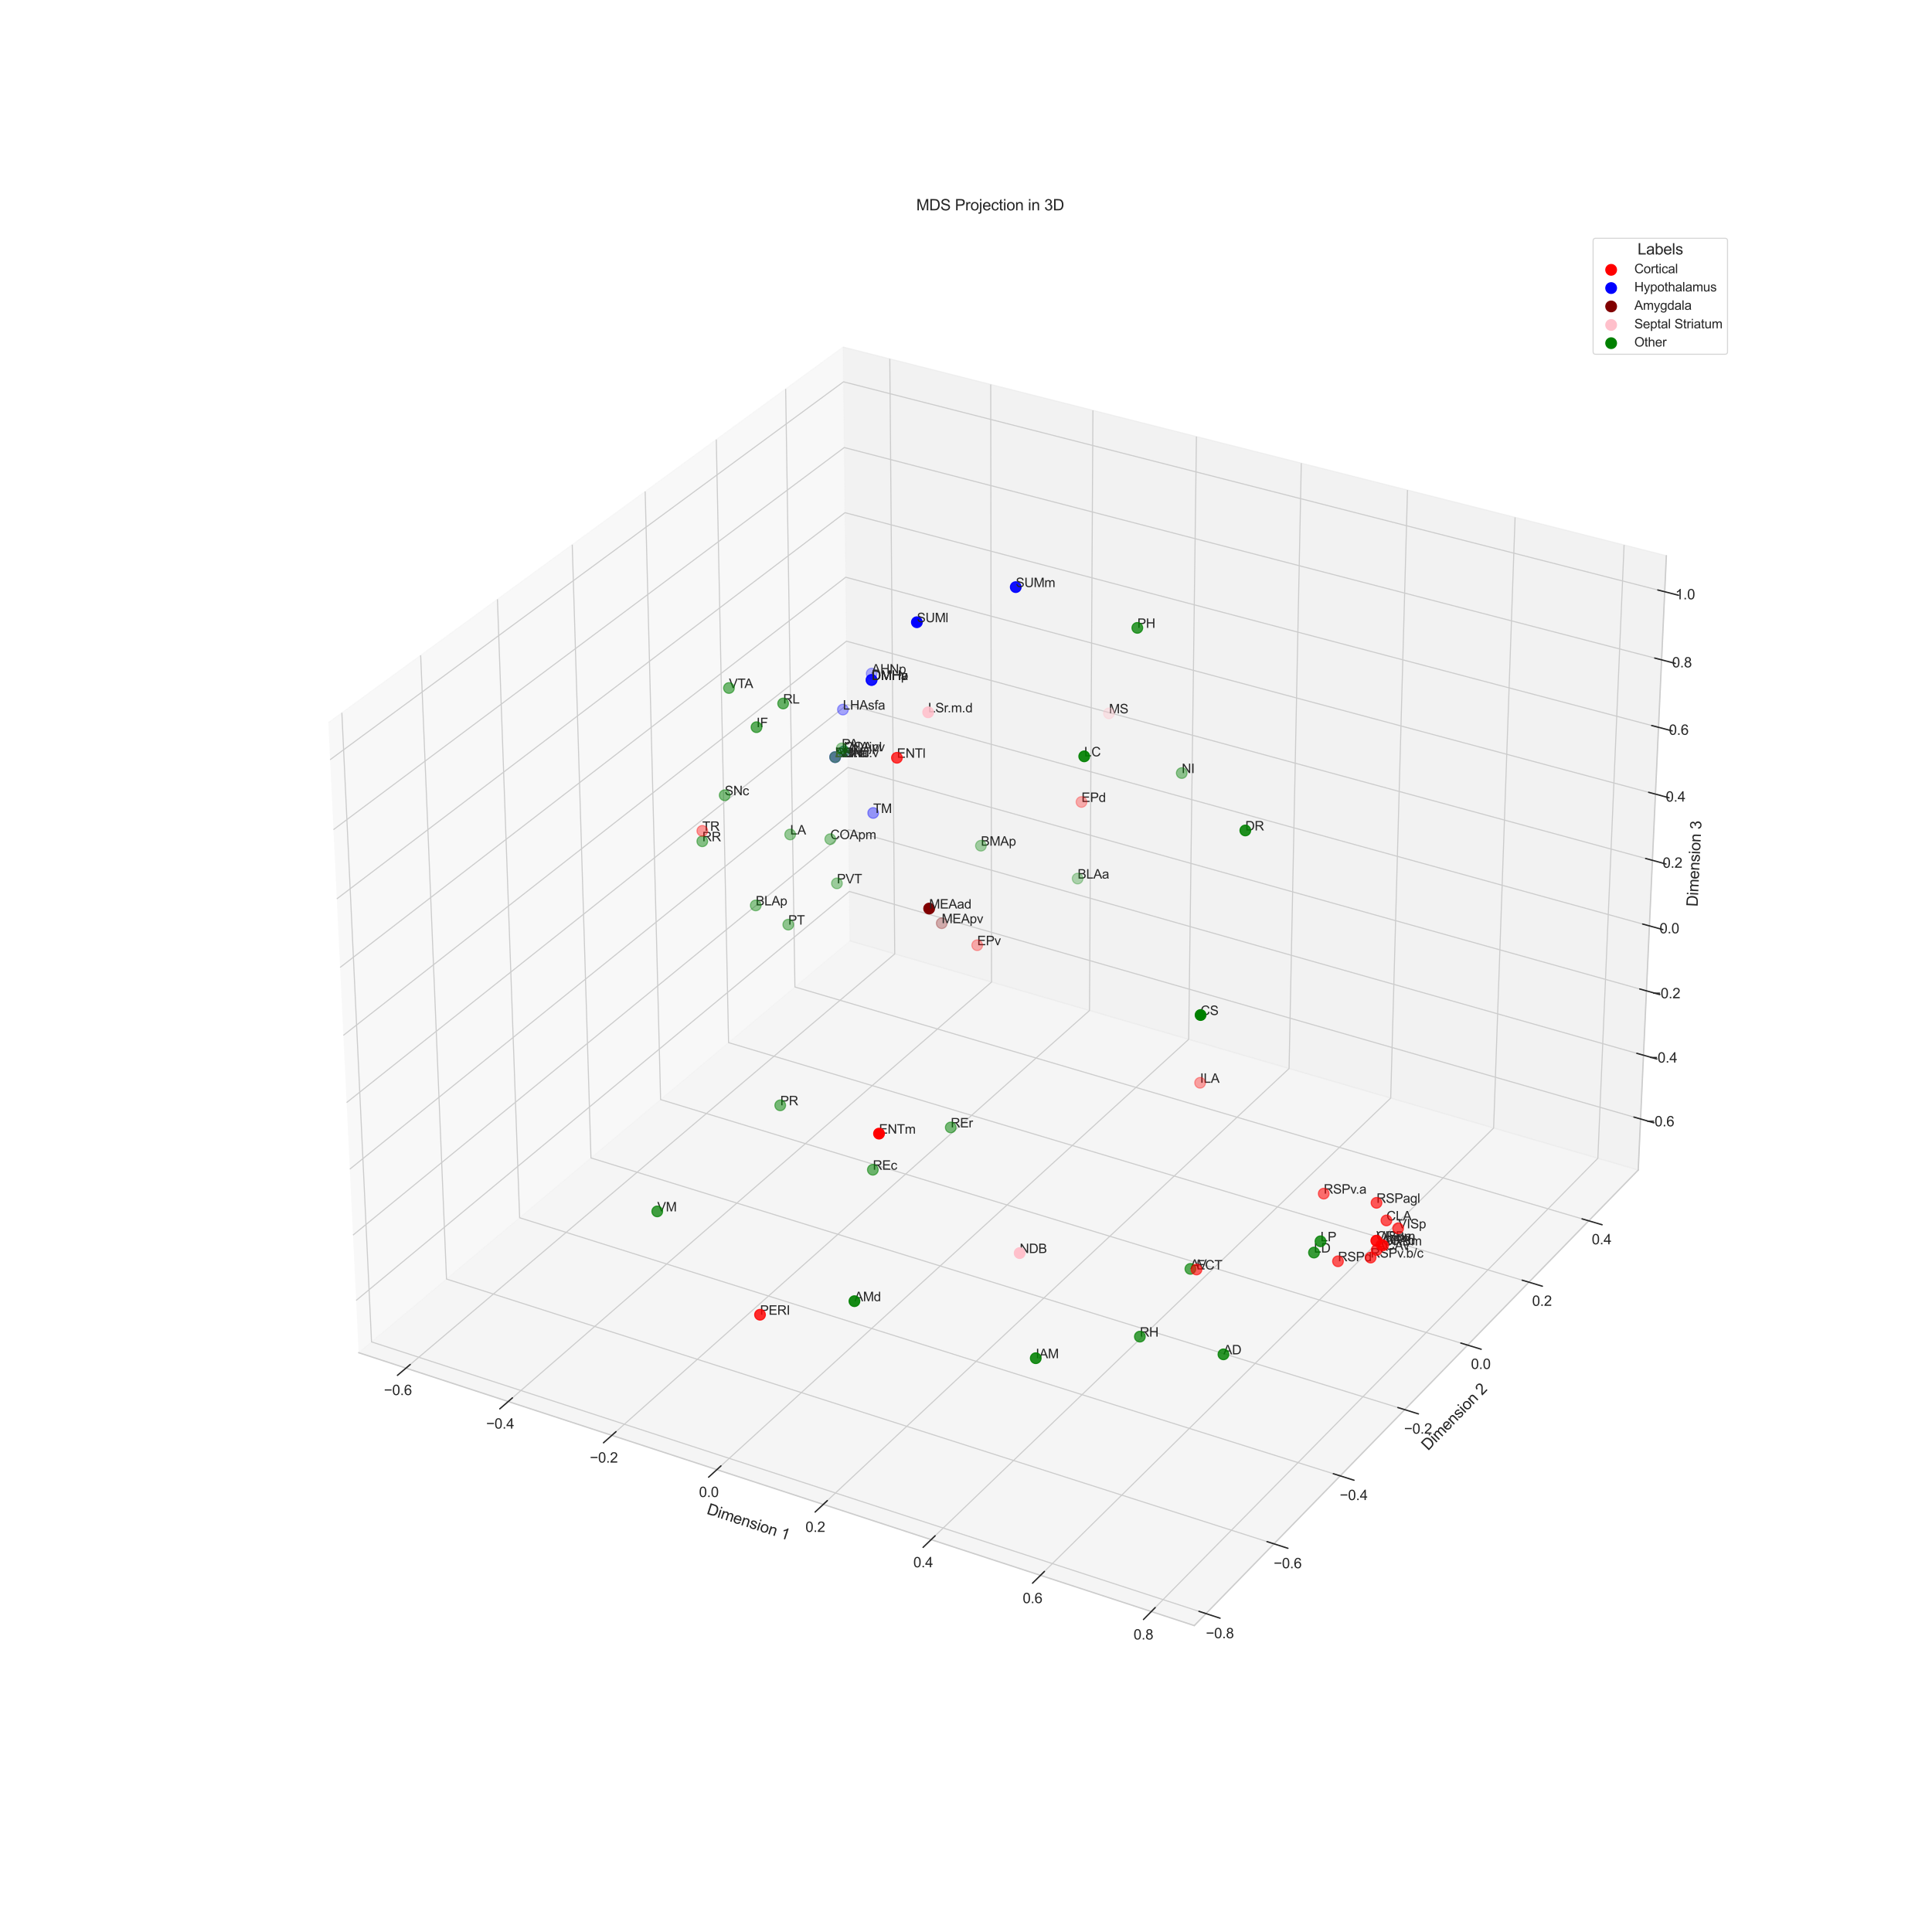 <?xml version="1.0" encoding="utf-8" standalone="no"?>
<!DOCTYPE svg PUBLIC "-//W3C//DTD SVG 1.1//EN"
  "http://www.w3.org/Graphics/SVG/1.1/DTD/svg11.dtd">
<svg xmlns:xlink="http://www.w3.org/1999/xlink" width="1800pt" height="1800pt" viewBox="0 0 1800 1800" xmlns="http://www.w3.org/2000/svg" version="1.1">
 <defs>
  <style type="text/css">*{stroke-linejoin: round; stroke-linecap: butt}</style>
 </defs>
 <g id="figure_1">
  <g id="patch_1">
   <path d="M 0 1800 
L 1800 1800 
L 1800 0 
L 0 0 
z
" style="fill: #ffffff"/>
  </g>
  <g id="patch_2">
   <path d="M 229.5 1602 
L 1615.5 1602 
L 1615.5 216 
L 229.5 216 
z
" style="fill: #ffffff"/>
  </g>
  <g id="pane3d_1">
   <g id="patch_3">
    <path d="M 334.153 1260.257 
L 791.855 876.602 
L 785.493 323.302 
L 305.887 673.297 
" style="fill: #f2f2f2; opacity: 0.5; stroke: #f2f2f2; stroke-linejoin: miter"/>
   </g>
  </g>
  <g id="pane3d_2">
   <g id="patch_4">
    <path d="M 791.855 876.602 
L 1526.304 1090.077 
L 1552.514 517.72 
L 785.493 323.302 
" style="fill: #e6e6e6; opacity: 0.5; stroke: #e6e6e6; stroke-linejoin: miter"/>
   </g>
  </g>
  <g id="pane3d_3">
   <g id="patch_5">
    <path d="M 334.153 1260.257 
L 1112.705 1514.532 
L 1526.304 1090.077 
L 791.855 876.602 
" style="fill: #ececec; opacity: 0.5; stroke: #ececec; stroke-linejoin: miter"/>
   </g>
  </g>
  <g id="grid3d_1">
   <g id="Line3DCollection_1">
    <path d="M 378.228 1274.652 
L 833.608 888.737 
L 829.01 334.332 
" style="fill: none; stroke: #cccccc"/>
    <path d="M 473.498 1305.767 
L 923.784 914.948 
L 923.034 358.165 
" style="fill: none; stroke: #cccccc"/>
    <path d="M 570.034 1337.296 
L 1015.06 941.478 
L 1018.254 382.3 
" style="fill: none; stroke: #cccccc"/>
    <path d="M 667.863 1369.247 
L 1107.457 968.334 
L 1114.694 406.745 
" style="fill: none; stroke: #cccccc"/>
    <path d="M 767.011 1401.628 
L 1200.994 995.522 
L 1212.377 431.505 
" style="fill: none; stroke: #cccccc"/>
    <path d="M 867.505 1434.45 
L 1295.693 1023.047 
L 1311.327 456.586 
" style="fill: none; stroke: #cccccc"/>
    <path d="M 969.371 1467.719 
L 1391.577 1050.917 
L 1411.569 481.994 
" style="fill: none; stroke: #cccccc"/>
    <path d="M 1072.639 1501.447 
L 1488.667 1079.137 
L 1513.128 507.737 
" style="fill: none; stroke: #cccccc"/>
   </g>
  </g>
  <g id="grid3d_2">
   <g id="Line3DCollection_2">
    <path d="M 318.501 664.091 
L 346.146 1250.204 
L 1123.589 1503.362 
" style="fill: none; stroke: #cccccc"/>
    <path d="M 391.917 610.515 
L 415.999 1191.652 
L 1186.933 1438.355 
" style="fill: none; stroke: #cccccc"/>
    <path d="M 463.44 558.321 
L 484.127 1134.545 
L 1248.631 1375.038 
" style="fill: none; stroke: #cccccc"/>
    <path d="M 533.14 507.457 
L 550.594 1078.831 
L 1308.746 1313.345 
" style="fill: none; stroke: #cccccc"/>
    <path d="M 601.088 457.872 
L 615.46 1024.459 
L 1367.339 1253.214 
" style="fill: none; stroke: #cccccc"/>
    <path d="M 667.347 409.519 
L 678.782 971.381 
L 1424.466 1194.588 
" style="fill: none; stroke: #cccccc"/>
    <path d="M 731.981 362.352 
L 740.615 919.552 
L 1480.183 1137.409 
" style="fill: none; stroke: #cccccc"/>
   </g>
  </g>
  <g id="grid3d_3">
   <g id="Line3DCollection_3">
    <path d="M 1528.481 1042.534 
L 791.325 830.552 
L 331.808 1211.576 
" style="fill: none; stroke: #cccccc"/>
    <path d="M 1531.202 983.122 
L 790.664 773.031 
L 328.878 1150.724 
" style="fill: none; stroke: #cccccc"/>
    <path d="M 1533.948 923.158 
L 789.997 714.999 
L 325.919 1089.284 
" style="fill: none; stroke: #cccccc"/>
    <path d="M 1536.719 862.633 
L 789.323 656.451 
L 322.932 1027.247 
" style="fill: none; stroke: #cccccc"/>
    <path d="M 1539.517 801.54 
L 788.644 597.38 
L 319.915 964.605 
" style="fill: none; stroke: #cccccc"/>
    <path d="M 1542.341 739.869 
L 787.959 537.777 
L 316.869 901.349 
" style="fill: none; stroke: #cccccc"/>
    <path d="M 1545.192 677.614 
L 787.267 477.637 
L 313.793 837.47 
" style="fill: none; stroke: #cccccc"/>
    <path d="M 1548.07 614.765 
L 786.569 416.952 
L 310.686 772.958 
" style="fill: none; stroke: #cccccc"/>
    <path d="M 1550.976 551.315 
L 785.865 355.714 
L 307.548 707.803 
" style="fill: none; stroke: #cccccc"/>
   </g>
  </g>
  <g id="axis3d_1">
   <g id="line2d_1">
    <path d="M 334.153 1260.257 
L 1112.705 1514.532 
" style="fill: none; stroke: #cccccc; stroke-width: 1.25; stroke-linecap: round"/>
   </g>
   <g id="xtick_1">
    <g id="line2d_2">
     <path d="M 941.23 890.27 
" clip-path="url(#p4ae623a9d8)" style="fill: none; stroke: #cccccc; stroke-linecap: round"/>
    </g>
    <g id="line2d_3">
     <path d="M 382.194 1271.292 
L 370.281 1281.387 
" style="fill: none; stroke: #262626; stroke-width: 1.25; stroke-linecap: round"/>
    </g>
    <g id="text_1">
     <!-- −0.6 -->
     <g style="fill: #262626" transform="translate(357.693 1299.76) scale(0.132 -0.132)">
      <defs>
       <path id="ArialMT-2212" d="M 3381 1997 
L 356 1997 
L 356 2522 
L 3381 2522 
L 3381 1997 
z
" transform="scale(0.016)"/>
       <path id="ArialMT-30" d="M 266 2259 
Q 266 3072 433 3567 
Q 600 4063 929 4331 
Q 1259 4600 1759 4600 
Q 2128 4600 2406 4451 
Q 2684 4303 2865 4023 
Q 3047 3744 3150 3342 
Q 3253 2941 3253 2259 
Q 3253 1453 3087 958 
Q 2922 463 2592 192 
Q 2263 -78 1759 -78 
Q 1097 -78 719 397 
Q 266 969 266 2259 
z
M 844 2259 
Q 844 1131 1108 757 
Q 1372 384 1759 384 
Q 2147 384 2411 759 
Q 2675 1134 2675 2259 
Q 2675 3391 2411 3762 
Q 2147 4134 1753 4134 
Q 1366 4134 1134 3806 
Q 844 3388 844 2259 
z
" transform="scale(0.016)"/>
       <path id="ArialMT-2e" d="M 581 0 
L 581 641 
L 1222 641 
L 1222 0 
L 581 0 
z
" transform="scale(0.016)"/>
       <path id="ArialMT-36" d="M 3184 3459 
L 2625 3416 
Q 2550 3747 2413 3897 
Q 2184 4138 1850 4138 
Q 1581 4138 1378 3988 
Q 1113 3794 959 3422 
Q 806 3050 800 2363 
Q 1003 2672 1297 2822 
Q 1591 2972 1913 2972 
Q 2475 2972 2870 2558 
Q 3266 2144 3266 1488 
Q 3266 1056 3080 686 
Q 2894 316 2569 119 
Q 2244 -78 1831 -78 
Q 1128 -78 684 439 
Q 241 956 241 2144 
Q 241 3472 731 4075 
Q 1159 4600 1884 4600 
Q 2425 4600 2770 4297 
Q 3116 3994 3184 3459 
z
M 888 1484 
Q 888 1194 1011 928 
Q 1134 663 1356 523 
Q 1578 384 1822 384 
Q 2178 384 2434 671 
Q 2691 959 2691 1453 
Q 2691 1928 2437 2201 
Q 2184 2475 1800 2475 
Q 1419 2475 1153 2201 
Q 888 1928 888 1484 
z
" transform="scale(0.016)"/>
      </defs>
      <use xlink:href="#ArialMT-2212"/>
      <use xlink:href="#ArialMT-30" x="58.398"/>
      <use xlink:href="#ArialMT-2e" x="114.014"/>
      <use xlink:href="#ArialMT-36" x="141.797"/>
     </g>
    </g>
   </g>
   <g id="xtick_2">
    <g id="line2d_4">
     <path d="M 941.23 890.27 
" clip-path="url(#p4ae623a9d8)" style="fill: none; stroke: #cccccc; stroke-linecap: round"/>
    </g>
    <g id="line2d_5">
     <path d="M 477.421 1302.362 
L 465.635 1312.592 
" style="fill: none; stroke: #262626; stroke-width: 1.25; stroke-linecap: round"/>
    </g>
    <g id="text_2">
     <!-- −0.4 -->
     <g style="fill: #262626" transform="translate(452.981 1331.001) scale(0.132 -0.132)">
      <defs>
       <path id="ArialMT-34" d="M 2069 0 
L 2069 1097 
L 81 1097 
L 81 1613 
L 2172 4581 
L 2631 4581 
L 2631 1613 
L 3250 1613 
L 3250 1097 
L 2631 1097 
L 2631 0 
L 2069 0 
z
M 2069 1613 
L 2069 3678 
L 634 1613 
L 2069 1613 
z
" transform="scale(0.016)"/>
      </defs>
      <use xlink:href="#ArialMT-2212"/>
      <use xlink:href="#ArialMT-30" x="58.398"/>
      <use xlink:href="#ArialMT-2e" x="114.014"/>
      <use xlink:href="#ArialMT-34" x="141.797"/>
     </g>
    </g>
   </g>
   <g id="xtick_3">
    <g id="line2d_6">
     <path d="M 941.23 890.27 
" clip-path="url(#p4ae623a9d8)" style="fill: none; stroke: #cccccc; stroke-linecap: round"/>
    </g>
    <g id="line2d_7">
     <path d="M 573.914 1333.845 
L 562.259 1344.212 
" style="fill: none; stroke: #262626; stroke-width: 1.25; stroke-linecap: round"/>
    </g>
    <g id="text_3">
     <!-- −0.2 -->
     <g style="fill: #262626" transform="translate(549.537 1362.657) scale(0.132 -0.132)">
      <defs>
       <path id="ArialMT-32" d="M 3222 541 
L 3222 0 
L 194 0 
Q 188 203 259 391 
Q 375 700 629 1000 
Q 884 1300 1366 1694 
Q 2113 2306 2375 2664 
Q 2638 3022 2638 3341 
Q 2638 3675 2398 3904 
Q 2159 4134 1775 4134 
Q 1369 4134 1125 3890 
Q 881 3647 878 3216 
L 300 3275 
Q 359 3922 746 4261 
Q 1134 4600 1788 4600 
Q 2447 4600 2831 4234 
Q 3216 3869 3216 3328 
Q 3216 3053 3103 2787 
Q 2991 2522 2730 2228 
Q 2469 1934 1863 1422 
Q 1356 997 1212 845 
Q 1069 694 975 541 
L 3222 541 
z
" transform="scale(0.016)"/>
      </defs>
      <use xlink:href="#ArialMT-2212"/>
      <use xlink:href="#ArialMT-30" x="58.398"/>
      <use xlink:href="#ArialMT-2e" x="114.014"/>
      <use xlink:href="#ArialMT-32" x="141.797"/>
     </g>
    </g>
   </g>
   <g id="xtick_4">
    <g id="line2d_8">
     <path d="M 941.23 890.27 
" clip-path="url(#p4ae623a9d8)" style="fill: none; stroke: #cccccc; stroke-linecap: round"/>
    </g>
    <g id="line2d_9">
     <path d="M 671.698 1365.75 
L 660.178 1376.256 
" style="fill: none; stroke: #262626; stroke-width: 1.25; stroke-linecap: round"/>
    </g>
    <g id="text_4">
     <!-- 0.0 -->
     <g style="fill: #262626" transform="translate(651.242 1394.738) scale(0.132 -0.132)">
      <use xlink:href="#ArialMT-30"/>
      <use xlink:href="#ArialMT-2e" x="55.615"/>
      <use xlink:href="#ArialMT-30" x="83.398"/>
     </g>
    </g>
   </g>
   <g id="xtick_5">
    <g id="line2d_10">
     <path d="M 941.23 890.27 
" clip-path="url(#p4ae623a9d8)" style="fill: none; stroke: #cccccc; stroke-linecap: round"/>
    </g>
    <g id="line2d_11">
     <path d="M 770.799 1398.084 
L 759.42 1408.732 
" style="fill: none; stroke: #262626; stroke-width: 1.25; stroke-linecap: round"/>
    </g>
    <g id="text_5">
     <!-- 0.2 -->
     <g style="fill: #262626" transform="translate(750.412 1427.252) scale(0.132 -0.132)">
      <use xlink:href="#ArialMT-30"/>
      <use xlink:href="#ArialMT-2e" x="55.615"/>
      <use xlink:href="#ArialMT-32" x="83.398"/>
     </g>
    </g>
   </g>
   <g id="xtick_6">
    <g id="line2d_12">
     <path d="M 941.23 890.27 
" clip-path="url(#p4ae623a9d8)" style="fill: none; stroke: #cccccc; stroke-linecap: round"/>
    </g>
    <g id="line2d_13">
     <path d="M 871.244 1430.857 
L 860.01 1441.65 
" style="fill: none; stroke: #262626; stroke-width: 1.25; stroke-linecap: round"/>
    </g>
    <g id="text_6">
     <!-- 0.4 -->
     <g style="fill: #262626" transform="translate(850.929 1460.207) scale(0.132 -0.132)">
      <use xlink:href="#ArialMT-30"/>
      <use xlink:href="#ArialMT-2e" x="55.615"/>
      <use xlink:href="#ArialMT-34" x="83.398"/>
     </g>
    </g>
   </g>
   <g id="xtick_7">
    <g id="line2d_14">
     <path d="M 941.23 890.27 
" clip-path="url(#p4ae623a9d8)" style="fill: none; stroke: #cccccc; stroke-linecap: round"/>
    </g>
    <g id="line2d_15">
     <path d="M 973.06 1464.078 
L 961.977 1475.019 
" style="fill: none; stroke: #262626; stroke-width: 1.25; stroke-linecap: round"/>
    </g>
    <g id="text_7">
     <!-- 0.6 -->
     <g style="fill: #262626" transform="translate(952.82 1493.613) scale(0.132 -0.132)">
      <use xlink:href="#ArialMT-30"/>
      <use xlink:href="#ArialMT-2e" x="55.615"/>
      <use xlink:href="#ArialMT-36" x="83.398"/>
     </g>
    </g>
   </g>
   <g id="xtick_8">
    <g id="line2d_16">
     <path d="M 941.23 890.27 
" clip-path="url(#p4ae623a9d8)" style="fill: none; stroke: #cccccc; stroke-linecap: round"/>
    </g>
    <g id="line2d_17">
     <path d="M 1076.276 1497.755 
L 1065.349 1508.847 
" style="fill: none; stroke: #262626; stroke-width: 1.25; stroke-linecap: round"/>
    </g>
    <g id="text_8">
     <!-- 0.8 -->
     <g style="fill: #262626" transform="translate(1056.114 1527.478) scale(0.132 -0.132)">
      <defs>
       <path id="ArialMT-38" d="M 1131 2484 
Q 781 2613 612 2850 
Q 444 3088 444 3419 
Q 444 3919 803 4259 
Q 1163 4600 1759 4600 
Q 2359 4600 2725 4251 
Q 3091 3903 3091 3403 
Q 3091 3084 2923 2848 
Q 2756 2613 2416 2484 
Q 2838 2347 3058 2040 
Q 3278 1734 3278 1309 
Q 3278 722 2862 322 
Q 2447 -78 1769 -78 
Q 1091 -78 675 323 
Q 259 725 259 1325 
Q 259 1772 486 2073 
Q 713 2375 1131 2484 
z
M 1019 3438 
Q 1019 3113 1228 2906 
Q 1438 2700 1772 2700 
Q 2097 2700 2305 2904 
Q 2513 3109 2513 3406 
Q 2513 3716 2298 3927 
Q 2084 4138 1766 4138 
Q 1444 4138 1231 3931 
Q 1019 3725 1019 3438 
z
M 838 1322 
Q 838 1081 952 856 
Q 1066 631 1291 507 
Q 1516 384 1775 384 
Q 2178 384 2440 643 
Q 2703 903 2703 1303 
Q 2703 1709 2433 1975 
Q 2163 2241 1756 2241 
Q 1359 2241 1098 1978 
Q 838 1716 838 1322 
z
" transform="scale(0.016)"/>
      </defs>
      <use xlink:href="#ArialMT-30"/>
      <use xlink:href="#ArialMT-2e" x="55.615"/>
      <use xlink:href="#ArialMT-38" x="83.398"/>
     </g>
    </g>
   </g>
   <g id="text_9">
    <!-- Dimension 1 -->
    <g style="fill: #262626" transform="translate(657.789 1410.195) rotate(-341.913) scale(0.144 -0.144)">
     <defs>
      <path id="ArialMT-44" d="M 494 0 
L 494 4581 
L 2072 4581 
Q 2606 4581 2888 4516 
Q 3281 4425 3559 4188 
Q 3922 3881 4101 3404 
Q 4281 2928 4281 2316 
Q 4281 1794 4159 1391 
Q 4038 988 3847 723 
Q 3656 459 3429 307 
Q 3203 156 2883 78 
Q 2563 0 2147 0 
L 494 0 
z
M 1100 541 
L 2078 541 
Q 2531 541 2789 625 
Q 3047 709 3200 863 
Q 3416 1078 3536 1442 
Q 3656 1806 3656 2325 
Q 3656 3044 3420 3430 
Q 3184 3816 2847 3947 
Q 2603 4041 2063 4041 
L 1100 4041 
L 1100 541 
z
" transform="scale(0.016)"/>
      <path id="ArialMT-69" d="M 425 3934 
L 425 4581 
L 988 4581 
L 988 3934 
L 425 3934 
z
M 425 0 
L 425 3319 
L 988 3319 
L 988 0 
L 425 0 
z
" transform="scale(0.016)"/>
      <path id="ArialMT-6d" d="M 422 0 
L 422 3319 
L 925 3319 
L 925 2853 
Q 1081 3097 1340 3245 
Q 1600 3394 1931 3394 
Q 2300 3394 2536 3241 
Q 2772 3088 2869 2813 
Q 3263 3394 3894 3394 
Q 4388 3394 4653 3120 
Q 4919 2847 4919 2278 
L 4919 0 
L 4359 0 
L 4359 2091 
Q 4359 2428 4304 2576 
Q 4250 2725 4106 2815 
Q 3963 2906 3769 2906 
Q 3419 2906 3187 2673 
Q 2956 2441 2956 1928 
L 2956 0 
L 2394 0 
L 2394 2156 
Q 2394 2531 2256 2718 
Q 2119 2906 1806 2906 
Q 1569 2906 1367 2781 
Q 1166 2656 1075 2415 
Q 984 2175 984 1722 
L 984 0 
L 422 0 
z
" transform="scale(0.016)"/>
      <path id="ArialMT-65" d="M 2694 1069 
L 3275 997 
Q 3138 488 2766 206 
Q 2394 -75 1816 -75 
Q 1088 -75 661 373 
Q 234 822 234 1631 
Q 234 2469 665 2931 
Q 1097 3394 1784 3394 
Q 2450 3394 2872 2941 
Q 3294 2488 3294 1666 
Q 3294 1616 3291 1516 
L 816 1516 
Q 847 969 1125 678 
Q 1403 388 1819 388 
Q 2128 388 2347 550 
Q 2566 713 2694 1069 
z
M 847 1978 
L 2700 1978 
Q 2663 2397 2488 2606 
Q 2219 2931 1791 2931 
Q 1403 2931 1139 2672 
Q 875 2413 847 1978 
z
" transform="scale(0.016)"/>
      <path id="ArialMT-6e" d="M 422 0 
L 422 3319 
L 928 3319 
L 928 2847 
Q 1294 3394 1984 3394 
Q 2284 3394 2536 3286 
Q 2788 3178 2913 3003 
Q 3038 2828 3088 2588 
Q 3119 2431 3119 2041 
L 3119 0 
L 2556 0 
L 2556 2019 
Q 2556 2363 2490 2533 
Q 2425 2703 2258 2804 
Q 2091 2906 1866 2906 
Q 1506 2906 1245 2678 
Q 984 2450 984 1813 
L 984 0 
L 422 0 
z
" transform="scale(0.016)"/>
      <path id="ArialMT-73" d="M 197 991 
L 753 1078 
Q 800 744 1014 566 
Q 1228 388 1613 388 
Q 2000 388 2187 545 
Q 2375 703 2375 916 
Q 2375 1106 2209 1216 
Q 2094 1291 1634 1406 
Q 1016 1563 777 1677 
Q 538 1791 414 1992 
Q 291 2194 291 2438 
Q 291 2659 392 2848 
Q 494 3038 669 3163 
Q 800 3259 1026 3326 
Q 1253 3394 1513 3394 
Q 1903 3394 2198 3281 
Q 2494 3169 2634 2976 
Q 2775 2784 2828 2463 
L 2278 2388 
Q 2241 2644 2061 2787 
Q 1881 2931 1553 2931 
Q 1166 2931 1000 2803 
Q 834 2675 834 2503 
Q 834 2394 903 2306 
Q 972 2216 1119 2156 
Q 1203 2125 1616 2013 
Q 2213 1853 2448 1751 
Q 2684 1650 2818 1456 
Q 2953 1263 2953 975 
Q 2953 694 2789 445 
Q 2625 197 2315 61 
Q 2006 -75 1616 -75 
Q 969 -75 630 194 
Q 291 463 197 991 
z
" transform="scale(0.016)"/>
      <path id="ArialMT-6f" d="M 213 1659 
Q 213 2581 725 3025 
Q 1153 3394 1769 3394 
Q 2453 3394 2887 2945 
Q 3322 2497 3322 1706 
Q 3322 1066 3130 698 
Q 2938 331 2570 128 
Q 2203 -75 1769 -75 
Q 1072 -75 642 372 
Q 213 819 213 1659 
z
M 791 1659 
Q 791 1022 1069 705 
Q 1347 388 1769 388 
Q 2188 388 2466 706 
Q 2744 1025 2744 1678 
Q 2744 2294 2464 2611 
Q 2184 2928 1769 2928 
Q 1347 2928 1069 2612 
Q 791 2297 791 1659 
z
" transform="scale(0.016)"/>
      <path id="ArialMT-20" transform="scale(0.016)"/>
      <path id="ArialMT-31" d="M 2384 0 
L 1822 0 
L 1822 3584 
Q 1619 3391 1289 3197 
Q 959 3003 697 2906 
L 697 3450 
Q 1169 3672 1522 3987 
Q 1875 4303 2022 4600 
L 2384 4600 
L 2384 0 
z
" transform="scale(0.016)"/>
     </defs>
     <use xlink:href="#ArialMT-44"/>
     <use xlink:href="#ArialMT-69" x="72.217"/>
     <use xlink:href="#ArialMT-6d" x="94.434"/>
     <use xlink:href="#ArialMT-65" x="177.734"/>
     <use xlink:href="#ArialMT-6e" x="233.35"/>
     <use xlink:href="#ArialMT-73" x="288.965"/>
     <use xlink:href="#ArialMT-69" x="338.965"/>
     <use xlink:href="#ArialMT-6f" x="361.182"/>
     <use xlink:href="#ArialMT-6e" x="416.797"/>
     <use xlink:href="#ArialMT-20" x="472.412"/>
     <use xlink:href="#ArialMT-31" x="500.195"/>
    </g>
   </g>
  </g>
  <g id="axis3d_2">
   <g id="line2d_18">
    <path d="M 1526.304 1090.077 
L 1112.705 1514.532 
" style="fill: none; stroke: #cccccc; stroke-width: 1.25; stroke-linecap: round"/>
   </g>
   <g id="xtick_9">
    <g id="line2d_19">
     <path d="M 941.23 890.27 
" clip-path="url(#p4ae623a9d8)" style="fill: none; stroke: #cccccc; stroke-linecap: round"/>
    </g>
    <g id="line2d_20">
     <path d="M 1117.036 1501.228 
L 1136.712 1507.635 
" style="fill: none; stroke: #262626; stroke-width: 1.25; stroke-linecap: round"/>
    </g>
    <g id="text_10">
     <!-- −0.8 -->
     <g style="fill: #262626" transform="translate(1123.48 1526.279) scale(0.132 -0.132)">
      <use xlink:href="#ArialMT-2212"/>
      <use xlink:href="#ArialMT-30" x="58.398"/>
      <use xlink:href="#ArialMT-2e" x="114.014"/>
      <use xlink:href="#ArialMT-38" x="141.797"/>
     </g>
    </g>
   </g>
   <g id="xtick_10">
    <g id="line2d_21">
     <path d="M 941.23 890.27 
" clip-path="url(#p4ae623a9d8)" style="fill: none; stroke: #cccccc; stroke-linecap: round"/>
    </g>
    <g id="line2d_22">
     <path d="M 1180.439 1436.277 
L 1199.937 1442.517 
" style="fill: none; stroke: #262626; stroke-width: 1.25; stroke-linecap: round"/>
    </g>
    <g id="text_11">
     <!-- −0.6 -->
     <g style="fill: #262626" transform="translate(1186.661 1461.088) scale(0.132 -0.132)">
      <use xlink:href="#ArialMT-2212"/>
      <use xlink:href="#ArialMT-30" x="58.398"/>
      <use xlink:href="#ArialMT-2e" x="114.014"/>
      <use xlink:href="#ArialMT-36" x="141.797"/>
     </g>
    </g>
   </g>
   <g id="xtick_11">
    <g id="line2d_23">
     <path d="M 941.23 890.27 
" clip-path="url(#p4ae623a9d8)" style="fill: none; stroke: #cccccc; stroke-linecap: round"/>
    </g>
    <g id="line2d_24">
     <path d="M 1242.196 1373.014 
L 1261.517 1379.092 
" style="fill: none; stroke: #262626; stroke-width: 1.25; stroke-linecap: round"/>
    </g>
    <g id="text_12">
     <!-- −0.4 -->
     <g style="fill: #262626" transform="translate(1248.2 1397.591) scale(0.132 -0.132)">
      <use xlink:href="#ArialMT-2212"/>
      <use xlink:href="#ArialMT-30" x="58.398"/>
      <use xlink:href="#ArialMT-2e" x="114.014"/>
      <use xlink:href="#ArialMT-34" x="141.797"/>
     </g>
    </g>
   </g>
   <g id="xtick_12">
    <g id="line2d_25">
     <path d="M 941.23 890.27 
" clip-path="url(#p4ae623a9d8)" style="fill: none; stroke: #cccccc; stroke-linecap: round"/>
    </g>
    <g id="line2d_26">
     <path d="M 1302.368 1311.372 
L 1321.517 1317.296 
" style="fill: none; stroke: #262626; stroke-width: 1.25; stroke-linecap: round"/>
    </g>
    <g id="text_13">
     <!-- −0.2 -->
     <g style="fill: #262626" transform="translate(1308.161 1335.723) scale(0.132 -0.132)">
      <use xlink:href="#ArialMT-2212"/>
      <use xlink:href="#ArialMT-30" x="58.398"/>
      <use xlink:href="#ArialMT-2e" x="114.014"/>
      <use xlink:href="#ArialMT-32" x="141.797"/>
     </g>
    </g>
   </g>
   <g id="xtick_13">
    <g id="line2d_27">
     <path d="M 941.23 890.27 
" clip-path="url(#p4ae623a9d8)" style="fill: none; stroke: #cccccc; stroke-linecap: round"/>
    </g>
    <g id="line2d_28">
     <path d="M 1361.018 1251.291 
L 1379.996 1257.065 
" style="fill: none; stroke: #262626; stroke-width: 1.25; stroke-linecap: round"/>
    </g>
    <g id="text_14">
     <!-- 0.0 -->
     <g style="fill: #262626" transform="translate(1370.457 1275.422) scale(0.132 -0.132)">
      <use xlink:href="#ArialMT-30"/>
      <use xlink:href="#ArialMT-2e" x="55.615"/>
      <use xlink:href="#ArialMT-30" x="83.398"/>
     </g>
    </g>
   </g>
   <g id="xtick_14">
    <g id="line2d_29">
     <path d="M 941.23 890.27 
" clip-path="url(#p4ae623a9d8)" style="fill: none; stroke: #cccccc; stroke-linecap: round"/>
    </g>
    <g id="line2d_30">
     <path d="M 1418.201 1192.712 
L 1437.012 1198.343 
" style="fill: none; stroke: #262626; stroke-width: 1.25; stroke-linecap: round"/>
    </g>
    <g id="text_15">
     <!-- 0.2 -->
     <g style="fill: #262626" transform="translate(1427.437 1216.629) scale(0.132 -0.132)">
      <use xlink:href="#ArialMT-30"/>
      <use xlink:href="#ArialMT-2e" x="55.615"/>
      <use xlink:href="#ArialMT-32" x="83.398"/>
     </g>
    </g>
   </g>
   <g id="xtick_15">
    <g id="line2d_31">
     <path d="M 941.23 890.27 
" clip-path="url(#p4ae623a9d8)" style="fill: none; stroke: #cccccc; stroke-linecap: round"/>
    </g>
    <g id="line2d_32">
     <path d="M 1473.973 1135.58 
L 1492.618 1141.072 
" style="fill: none; stroke: #262626; stroke-width: 1.25; stroke-linecap: round"/>
    </g>
    <g id="text_16">
     <!-- 0.4 -->
     <g style="fill: #262626" transform="translate(1483.009 1159.289) scale(0.132 -0.132)">
      <use xlink:href="#ArialMT-30"/>
      <use xlink:href="#ArialMT-2e" x="55.615"/>
      <use xlink:href="#ArialMT-34" x="83.398"/>
     </g>
    </g>
   </g>
   <g id="text_17">
    <!-- Dimension 2 -->
    <g style="fill: #262626" transform="translate(1330.45 1352.039) rotate(-45.742) scale(0.144 -0.144)">
     <use xlink:href="#ArialMT-44"/>
     <use xlink:href="#ArialMT-69" x="72.217"/>
     <use xlink:href="#ArialMT-6d" x="94.434"/>
     <use xlink:href="#ArialMT-65" x="177.734"/>
     <use xlink:href="#ArialMT-6e" x="233.35"/>
     <use xlink:href="#ArialMT-73" x="288.965"/>
     <use xlink:href="#ArialMT-69" x="338.965"/>
     <use xlink:href="#ArialMT-6f" x="361.182"/>
     <use xlink:href="#ArialMT-6e" x="416.797"/>
     <use xlink:href="#ArialMT-20" x="472.412"/>
     <use xlink:href="#ArialMT-32" x="500.195"/>
    </g>
   </g>
  </g>
  <g id="axis3d_3">
   <g id="line2d_33">
    <path d="M 1526.304 1090.077 
L 1552.514 517.72 
" style="fill: none; stroke: #cccccc; stroke-width: 1.25; stroke-linecap: round"/>
   </g>
   <g id="xtick_16">
    <g id="line2d_34">
     <path d="M 941.23 890.27 
" style="fill: none; stroke: #cccccc; stroke-linecap: round"/>
    </g>
    <g id="line2d_35">
     <path d="M 1522.293 1040.754 
L 1540.872 1046.097 
" style="fill: none; stroke: #262626; stroke-width: 1.25; stroke-linecap: round"/>
    </g>
    <g id="text_18">
     <!-- −0.6 -->
     <g style="fill: #262626" transform="translate(1533.812 1049.388) scale(0.132 -0.132)">
      <use xlink:href="#ArialMT-2212"/>
      <use xlink:href="#ArialMT-30" x="58.398"/>
      <use xlink:href="#ArialMT-2e" x="114.014"/>
      <use xlink:href="#ArialMT-36" x="141.797"/>
     </g>
    </g>
   </g>
   <g id="xtick_17">
    <g id="line2d_36">
     <path d="M 941.23 890.27 
" style="fill: none; stroke: #cccccc; stroke-linecap: round"/>
    </g>
    <g id="line2d_37">
     <path d="M 1524.984 981.358 
L 1543.652 986.655 
" style="fill: none; stroke: #262626; stroke-width: 1.25; stroke-linecap: round"/>
    </g>
    <g id="text_19">
     <!-- −0.4 -->
     <g style="fill: #262626" transform="translate(1536.616 990) scale(0.132 -0.132)">
      <use xlink:href="#ArialMT-2212"/>
      <use xlink:href="#ArialMT-30" x="58.398"/>
      <use xlink:href="#ArialMT-2e" x="114.014"/>
      <use xlink:href="#ArialMT-34" x="141.797"/>
     </g>
    </g>
   </g>
   <g id="xtick_18">
    <g id="line2d_38">
     <path d="M 941.23 890.27 
" style="fill: none; stroke: #cccccc; stroke-linecap: round"/>
    </g>
    <g id="line2d_39">
     <path d="M 1527.7 921.41 
L 1546.458 926.659 
" style="fill: none; stroke: #262626; stroke-width: 1.25; stroke-linecap: round"/>
    </g>
    <g id="text_20">
     <!-- −0.2 -->
     <g style="fill: #262626" transform="translate(1539.446 930.059) scale(0.132 -0.132)">
      <use xlink:href="#ArialMT-2212"/>
      <use xlink:href="#ArialMT-30" x="58.398"/>
      <use xlink:href="#ArialMT-2e" x="114.014"/>
      <use xlink:href="#ArialMT-32" x="141.797"/>
     </g>
    </g>
   </g>
   <g id="xtick_19">
    <g id="line2d_40">
     <path d="M 941.23 890.27 
" style="fill: none; stroke: #cccccc; stroke-linecap: round"/>
    </g>
    <g id="line2d_41">
     <path d="M 1530.442 860.901 
L 1549.291 866.101 
" style="fill: none; stroke: #262626; stroke-width: 1.25; stroke-linecap: round"/>
    </g>
    <g id="text_21">
     <!-- 0.0 -->
     <g style="fill: #262626" transform="translate(1546.158 869.557) scale(0.132 -0.132)">
      <use xlink:href="#ArialMT-30"/>
      <use xlink:href="#ArialMT-2e" x="55.615"/>
      <use xlink:href="#ArialMT-30" x="83.398"/>
     </g>
    </g>
   </g>
   <g id="xtick_20">
    <g id="line2d_42">
     <path d="M 941.23 890.27 
" style="fill: none; stroke: #cccccc; stroke-linecap: round"/>
    </g>
    <g id="line2d_43">
     <path d="M 1533.209 799.824 
L 1552.15 804.974 
" style="fill: none; stroke: #262626; stroke-width: 1.25; stroke-linecap: round"/>
    </g>
    <g id="text_22">
     <!-- 0.2 -->
     <g style="fill: #262626" transform="translate(1549.041 808.488) scale(0.132 -0.132)">
      <use xlink:href="#ArialMT-30"/>
      <use xlink:href="#ArialMT-2e" x="55.615"/>
      <use xlink:href="#ArialMT-32" x="83.398"/>
     </g>
    </g>
   </g>
   <g id="xtick_21">
    <g id="line2d_44">
     <path d="M 941.23 890.27 
" style="fill: none; stroke: #cccccc; stroke-linecap: round"/>
    </g>
    <g id="line2d_45">
     <path d="M 1536.002 738.171 
L 1555.036 743.27 
" style="fill: none; stroke: #262626; stroke-width: 1.25; stroke-linecap: round"/>
    </g>
    <g id="text_23">
     <!-- 0.4 -->
     <g style="fill: #262626" transform="translate(1551.952 746.842) scale(0.132 -0.132)">
      <use xlink:href="#ArialMT-30"/>
      <use xlink:href="#ArialMT-2e" x="55.615"/>
      <use xlink:href="#ArialMT-34" x="83.398"/>
     </g>
    </g>
   </g>
   <g id="xtick_22">
    <g id="line2d_46">
     <path d="M 941.23 890.27 
" style="fill: none; stroke: #cccccc; stroke-linecap: round"/>
    </g>
    <g id="line2d_47">
     <path d="M 1538.821 675.933 
L 1557.949 680.98 
" style="fill: none; stroke: #262626; stroke-width: 1.25; stroke-linecap: round"/>
    </g>
    <g id="text_24">
     <!-- 0.6 -->
     <g style="fill: #262626" transform="translate(1554.89 684.612) scale(0.132 -0.132)">
      <use xlink:href="#ArialMT-30"/>
      <use xlink:href="#ArialMT-2e" x="55.615"/>
      <use xlink:href="#ArialMT-36" x="83.398"/>
     </g>
    </g>
   </g>
   <g id="xtick_23">
    <g id="line2d_48">
     <path d="M 941.23 890.27 
" style="fill: none; stroke: #cccccc; stroke-linecap: round"/>
    </g>
    <g id="line2d_49">
     <path d="M 1541.668 613.102 
L 1560.89 618.095 
" style="fill: none; stroke: #262626; stroke-width: 1.25; stroke-linecap: round"/>
    </g>
    <g id="text_25">
     <!-- 0.8 -->
     <g style="fill: #262626" transform="translate(1557.856 621.79) scale(0.132 -0.132)">
      <use xlink:href="#ArialMT-30"/>
      <use xlink:href="#ArialMT-2e" x="55.615"/>
      <use xlink:href="#ArialMT-38" x="83.398"/>
     </g>
    </g>
   </g>
   <g id="xtick_24">
    <g id="line2d_50">
     <path d="M 941.23 890.27 
" style="fill: none; stroke: #cccccc; stroke-linecap: round"/>
    </g>
    <g id="line2d_51">
     <path d="M 1544.542 549.67 
L 1563.86 554.608 
" style="fill: none; stroke: #262626; stroke-width: 1.25; stroke-linecap: round"/>
    </g>
    <g id="text_26">
     <!-- 1.0 -->
     <g style="fill: #262626" transform="translate(1560.851 558.366) scale(0.132 -0.132)">
      <use xlink:href="#ArialMT-31"/>
      <use xlink:href="#ArialMT-2e" x="55.615"/>
      <use xlink:href="#ArialMT-30" x="83.398"/>
     </g>
    </g>
   </g>
   <g id="text_27">
    <!-- Dimension 3 -->
    <g style="fill: #262626" transform="translate(1581.604 844.874) rotate(-87.378) scale(0.144 -0.144)">
     <defs>
      <path id="ArialMT-33" d="M 269 1209 
L 831 1284 
Q 928 806 1161 595 
Q 1394 384 1728 384 
Q 2125 384 2398 659 
Q 2672 934 2672 1341 
Q 2672 1728 2419 1979 
Q 2166 2231 1775 2231 
Q 1616 2231 1378 2169 
L 1441 2663 
Q 1497 2656 1531 2656 
Q 1891 2656 2178 2843 
Q 2466 3031 2466 3422 
Q 2466 3731 2256 3934 
Q 2047 4138 1716 4138 
Q 1388 4138 1169 3931 
Q 950 3725 888 3313 
L 325 3413 
Q 428 3978 793 4289 
Q 1159 4600 1703 4600 
Q 2078 4600 2393 4439 
Q 2709 4278 2876 4000 
Q 3044 3722 3044 3409 
Q 3044 3113 2884 2869 
Q 2725 2625 2413 2481 
Q 2819 2388 3044 2092 
Q 3269 1797 3269 1353 
Q 3269 753 2831 336 
Q 2394 -81 1725 -81 
Q 1122 -81 723 278 
Q 325 638 269 1209 
z
" transform="scale(0.016)"/>
     </defs>
     <use xlink:href="#ArialMT-44"/>
     <use xlink:href="#ArialMT-69" x="72.217"/>
     <use xlink:href="#ArialMT-6d" x="94.434"/>
     <use xlink:href="#ArialMT-65" x="177.734"/>
     <use xlink:href="#ArialMT-6e" x="233.35"/>
     <use xlink:href="#ArialMT-73" x="288.965"/>
     <use xlink:href="#ArialMT-69" x="338.965"/>
     <use xlink:href="#ArialMT-6f" x="361.182"/>
     <use xlink:href="#ArialMT-6e" x="416.797"/>
     <use xlink:href="#ArialMT-20" x="472.412"/>
     <use xlink:href="#ArialMT-33" x="500.195"/>
    </g>
   </g>
  </g>
  <g id="axes_1">
   <g id="Path3DCollection_1">
    <defs>
     <path id="C0_0_b71687fcba" d="M 0 5 
C 1.326 5 2.598 4.473 3.536 3.536 
C 4.473 2.598 5 1.326 5 -0 
C 5 -1.326 4.473 -2.598 3.536 -3.536 
C 2.598 -4.473 1.326 -5 0 -5 
C -1.326 -5 -2.598 -4.473 -3.536 -3.536 
C -4.473 -2.598 -5 -1.326 -5 0 
C -5 1.326 -4.473 2.598 -3.536 3.536 
C -2.598 4.473 -1.326 5 0 5 
z
"/>
    </defs>
    <g clip-path="url(#p4ae623a9d8)">
     <use xlink:href="#C0_0_b71687fcba" x="877.37" y="860.136" style="fill: #800000; fill-opacity: 0.3; stroke: #800000; stroke-opacity: 0.3"/>
    </g>
    <g clip-path="url(#p4ae623a9d8)">
     <use xlink:href="#C0_0_b71687fcba" x="865.665" y="846.488" style="fill: #800000; stroke: #800000"/>
    </g>
   </g>
   <g id="Path3DCollection_2">
    <defs>
     <path id="C1_0_e5503a6ff8" d="M 0 5 
C 1.326 5 2.598 4.473 3.536 3.536 
C 4.473 2.598 5 1.326 5 -0 
C 5 -1.326 4.473 -2.598 3.536 -3.536 
C 2.598 -4.473 1.326 -5 0 -5 
C -1.326 -5 -2.598 -4.473 -3.536 -3.536 
C -4.473 -2.598 -5 -1.326 -5 0 
C -5 1.326 -4.473 2.598 -3.536 3.536 
C -2.598 4.473 -1.326 5 0 5 
z
"/>
    </defs>
    <g clip-path="url(#p4ae623a9d8)">
     <use xlink:href="#C1_0_e5503a6ff8" x="812.133" y="627.531" style="fill: #0000ff; fill-opacity: 0.3; stroke: #0000ff; stroke-opacity: 0.3"/>
    </g>
    <g clip-path="url(#p4ae623a9d8)">
     <use xlink:href="#C1_0_e5503a6ff8" x="786.319" y="699.967" style="fill: #0000ff; fill-opacity: 0.323; stroke: #0000ff; stroke-opacity: 0.323"/>
    </g>
    <g clip-path="url(#p4ae623a9d8)">
     <use xlink:href="#C1_0_e5503a6ff8" x="785.295" y="661.106" style="fill: #0000ff; fill-opacity: 0.341; stroke: #0000ff; stroke-opacity: 0.341"/>
    </g>
    <g clip-path="url(#p4ae623a9d8)">
     <use xlink:href="#C1_0_e5503a6ff8" x="813.533" y="757.422" style="fill: #0000ff; fill-opacity: 0.392; stroke: #0000ff; stroke-opacity: 0.392"/>
    </g>
    <g clip-path="url(#p4ae623a9d8)">
     <use xlink:href="#C1_0_e5503a6ff8" x="778.088" y="705.403" style="fill: #0000ff; fill-opacity: 0.426; stroke: #0000ff; stroke-opacity: 0.426"/>
    </g>
    <g clip-path="url(#p4ae623a9d8)">
     <use xlink:href="#C1_0_e5503a6ff8" x="778.088" y="705.403" style="fill: #0000ff; fill-opacity: 0.426; stroke: #0000ff; stroke-opacity: 0.426"/>
    </g>
    <g clip-path="url(#p4ae623a9d8)">
     <use xlink:href="#C1_0_e5503a6ff8" x="812.027" y="633.493" style="fill: #0000ff; fill-opacity: 0.553; stroke: #0000ff; stroke-opacity: 0.553"/>
    </g>
    <g clip-path="url(#p4ae623a9d8)">
     <use xlink:href="#C1_0_e5503a6ff8" x="812.027" y="633.493" style="fill: #0000ff; fill-opacity: 0.553; stroke: #0000ff; stroke-opacity: 0.553"/>
    </g>
    <g clip-path="url(#p4ae623a9d8)">
     <use xlink:href="#C1_0_e5503a6ff8" x="812.027" y="633.493" style="fill: #0000ff; fill-opacity: 0.553; stroke: #0000ff; stroke-opacity: 0.553"/>
    </g>
    <g clip-path="url(#p4ae623a9d8)">
     <use xlink:href="#C1_0_e5503a6ff8" x="946.352" y="546.996" style="fill: #0000ff; fill-opacity: 0.935; stroke: #0000ff; stroke-opacity: 0.935"/>
    </g>
    <g clip-path="url(#p4ae623a9d8)">
     <use xlink:href="#C1_0_e5503a6ff8" x="854.244" y="579.712" style="fill: #0000ff; stroke: #0000ff"/>
    </g>
   </g>
   <g id="text_28">
    <!-- MS -->
    <g style="fill: #262626" transform="translate(1033.215 664.605) scale(0.12 -0.12)">
     <defs>
      <path id="ArialMT-4d" d="M 475 0 
L 475 4581 
L 1388 4581 
L 2472 1338 
Q 2622 884 2691 659 
Q 2769 909 2934 1394 
L 4031 4581 
L 4847 4581 
L 4847 0 
L 4263 0 
L 4263 3834 
L 2931 0 
L 2384 0 
L 1059 3900 
L 1059 0 
L 475 0 
z
" transform="scale(0.016)"/>
      <path id="ArialMT-53" d="M 288 1472 
L 859 1522 
Q 900 1178 1048 958 
Q 1197 738 1509 602 
Q 1822 466 2213 466 
Q 2559 466 2825 569 
Q 3091 672 3220 851 
Q 3350 1031 3350 1244 
Q 3350 1459 3225 1620 
Q 3100 1781 2813 1891 
Q 2628 1963 1997 2114 
Q 1366 2266 1113 2400 
Q 784 2572 623 2826 
Q 463 3081 463 3397 
Q 463 3744 659 4045 
Q 856 4347 1234 4503 
Q 1613 4659 2075 4659 
Q 2584 4659 2973 4495 
Q 3363 4331 3572 4012 
Q 3781 3694 3797 3291 
L 3216 3247 
Q 3169 3681 2898 3903 
Q 2628 4125 2100 4125 
Q 1550 4125 1298 3923 
Q 1047 3722 1047 3438 
Q 1047 3191 1225 3031 
Q 1400 2872 2139 2705 
Q 2878 2538 3153 2413 
Q 3553 2228 3743 1945 
Q 3934 1663 3934 1294 
Q 3934 928 3725 604 
Q 3516 281 3123 101 
Q 2731 -78 2241 -78 
Q 1619 -78 1198 103 
Q 778 284 539 648 
Q 300 1013 288 1472 
z
" transform="scale(0.016)"/>
     </defs>
     <use xlink:href="#ArialMT-4d"/>
     <use xlink:href="#ArialMT-53" x="83.301"/>
    </g>
   </g>
   <g id="text_29">
    <!-- NDB -->
    <g style="fill: #262626" transform="translate(950.014 1167.476) scale(0.12 -0.12)">
     <defs>
      <path id="ArialMT-4e" d="M 488 0 
L 488 4581 
L 1109 4581 
L 3516 984 
L 3516 4581 
L 4097 4581 
L 4097 0 
L 3475 0 
L 1069 3600 
L 1069 0 
L 488 0 
z
" transform="scale(0.016)"/>
      <path id="ArialMT-42" d="M 469 0 
L 469 4581 
L 2188 4581 
Q 2713 4581 3030 4442 
Q 3347 4303 3526 4014 
Q 3706 3725 3706 3409 
Q 3706 3116 3547 2856 
Q 3388 2597 3066 2438 
Q 3481 2316 3704 2022 
Q 3928 1728 3928 1328 
Q 3928 1006 3792 729 
Q 3656 453 3456 303 
Q 3256 153 2954 76 
Q 2653 0 2216 0 
L 469 0 
z
M 1075 2656 
L 2066 2656 
Q 2469 2656 2644 2709 
Q 2875 2778 2992 2937 
Q 3109 3097 3109 3338 
Q 3109 3566 3000 3739 
Q 2891 3913 2687 3977 
Q 2484 4041 1991 4041 
L 1075 4041 
L 1075 2656 
z
M 1075 541 
L 2216 541 
Q 2509 541 2628 563 
Q 2838 600 2978 687 
Q 3119 775 3209 942 
Q 3300 1109 3300 1328 
Q 3300 1584 3169 1773 
Q 3038 1963 2805 2039 
Q 2572 2116 2134 2116 
L 1075 2116 
L 1075 541 
z
" transform="scale(0.016)"/>
     </defs>
     <use xlink:href="#ArialMT-4e"/>
     <use xlink:href="#ArialMT-44" x="72.217"/>
     <use xlink:href="#ArialMT-42" x="144.434"/>
    </g>
   </g>
   <g id="text_30">
    <!-- LSr.m.v -->
    <g style="fill: #262626" transform="translate(778.088 705.403) scale(0.12 -0.12)">
     <defs>
      <path id="ArialMT-4c" d="M 469 0 
L 469 4581 
L 1075 4581 
L 1075 541 
L 3331 541 
L 3331 0 
L 469 0 
z
" transform="scale(0.016)"/>
      <path id="ArialMT-72" d="M 416 0 
L 416 3319 
L 922 3319 
L 922 2816 
Q 1116 3169 1280 3281 
Q 1444 3394 1641 3394 
Q 1925 3394 2219 3213 
L 2025 2691 
Q 1819 2813 1613 2813 
Q 1428 2813 1281 2702 
Q 1134 2591 1072 2394 
Q 978 2094 978 1738 
L 978 0 
L 416 0 
z
" transform="scale(0.016)"/>
      <path id="ArialMT-76" d="M 1344 0 
L 81 3319 
L 675 3319 
L 1388 1331 
Q 1503 1009 1600 663 
Q 1675 925 1809 1294 
L 2547 3319 
L 3125 3319 
L 1869 0 
L 1344 0 
z
" transform="scale(0.016)"/>
     </defs>
     <use xlink:href="#ArialMT-4c"/>
     <use xlink:href="#ArialMT-53" x="55.615"/>
     <use xlink:href="#ArialMT-72" x="122.314"/>
     <use xlink:href="#ArialMT-2e" x="150.115"/>
     <use xlink:href="#ArialMT-6d" x="177.898"/>
     <use xlink:href="#ArialMT-2e" x="261.199"/>
     <use xlink:href="#ArialMT-76" x="288.982"/>
    </g>
   </g>
   <g id="text_31">
    <!-- LSr.m.d -->
    <g style="fill: #262626" transform="translate(864.752 663.645) scale(0.12 -0.12)">
     <defs>
      <path id="ArialMT-64" d="M 2575 0 
L 2575 419 
Q 2259 -75 1647 -75 
Q 1250 -75 917 144 
Q 584 363 401 755 
Q 219 1147 219 1656 
Q 219 2153 384 2558 
Q 550 2963 881 3178 
Q 1213 3394 1622 3394 
Q 1922 3394 2156 3267 
Q 2391 3141 2538 2938 
L 2538 4581 
L 3097 4581 
L 3097 0 
L 2575 0 
z
M 797 1656 
Q 797 1019 1065 703 
Q 1334 388 1700 388 
Q 2069 388 2326 689 
Q 2584 991 2584 1609 
Q 2584 2291 2321 2609 
Q 2059 2928 1675 2928 
Q 1300 2928 1048 2622 
Q 797 2316 797 1656 
z
" transform="scale(0.016)"/>
     </defs>
     <use xlink:href="#ArialMT-4c"/>
     <use xlink:href="#ArialMT-53" x="55.615"/>
     <use xlink:href="#ArialMT-72" x="122.314"/>
     <use xlink:href="#ArialMT-2e" x="150.115"/>
     <use xlink:href="#ArialMT-6d" x="177.898"/>
     <use xlink:href="#ArialMT-2e" x="261.199"/>
     <use xlink:href="#ArialMT-64" x="288.982"/>
    </g>
   </g>
   <g id="text_32">
    <!-- MEAad -->
    <g style="fill: #262626" transform="translate(865.665 846.488) scale(0.12 -0.12)">
     <defs>
      <path id="ArialMT-45" d="M 506 0 
L 506 4581 
L 3819 4581 
L 3819 4041 
L 1113 4041 
L 1113 2638 
L 3647 2638 
L 3647 2100 
L 1113 2100 
L 1113 541 
L 3925 541 
L 3925 0 
L 506 0 
z
" transform="scale(0.016)"/>
      <path id="ArialMT-41" d="M -9 0 
L 1750 4581 
L 2403 4581 
L 4278 0 
L 3588 0 
L 3053 1388 
L 1138 1388 
L 634 0 
L -9 0 
z
M 1313 1881 
L 2866 1881 
L 2388 3150 
Q 2169 3728 2063 4100 
Q 1975 3659 1816 3225 
L 1313 1881 
z
" transform="scale(0.016)"/>
      <path id="ArialMT-61" d="M 2588 409 
Q 2275 144 1986 34 
Q 1697 -75 1366 -75 
Q 819 -75 525 192 
Q 231 459 231 875 
Q 231 1119 342 1320 
Q 453 1522 633 1644 
Q 813 1766 1038 1828 
Q 1203 1872 1538 1913 
Q 2219 1994 2541 2106 
Q 2544 2222 2544 2253 
Q 2544 2597 2384 2738 
Q 2169 2928 1744 2928 
Q 1347 2928 1158 2789 
Q 969 2650 878 2297 
L 328 2372 
Q 403 2725 575 2942 
Q 747 3159 1072 3276 
Q 1397 3394 1825 3394 
Q 2250 3394 2515 3294 
Q 2781 3194 2906 3042 
Q 3031 2891 3081 2659 
Q 3109 2516 3109 2141 
L 3109 1391 
Q 3109 606 3145 398 
Q 3181 191 3288 0 
L 2700 0 
Q 2613 175 2588 409 
z
M 2541 1666 
Q 2234 1541 1622 1453 
Q 1275 1403 1131 1340 
Q 988 1278 909 1158 
Q 831 1038 831 891 
Q 831 666 1001 516 
Q 1172 366 1500 366 
Q 1825 366 2078 508 
Q 2331 650 2450 897 
Q 2541 1088 2541 1459 
L 2541 1666 
z
" transform="scale(0.016)"/>
     </defs>
     <use xlink:href="#ArialMT-4d"/>
     <use xlink:href="#ArialMT-45" x="83.301"/>
     <use xlink:href="#ArialMT-41" x="150"/>
     <use xlink:href="#ArialMT-61" x="216.699"/>
     <use xlink:href="#ArialMT-64" x="272.314"/>
    </g>
   </g>
   <g id="text_33">
    <!-- MEApv -->
    <g style="fill: #262626" transform="translate(877.37 860.136) scale(0.12 -0.12)">
     <defs>
      <path id="ArialMT-70" d="M 422 -1272 
L 422 3319 
L 934 3319 
L 934 2888 
Q 1116 3141 1344 3267 
Q 1572 3394 1897 3394 
Q 2322 3394 2647 3175 
Q 2972 2956 3137 2557 
Q 3303 2159 3303 1684 
Q 3303 1175 3120 767 
Q 2938 359 2589 142 
Q 2241 -75 1856 -75 
Q 1575 -75 1351 44 
Q 1128 163 984 344 
L 984 -1272 
L 422 -1272 
z
M 931 1641 
Q 931 1000 1190 694 
Q 1450 388 1819 388 
Q 2194 388 2461 705 
Q 2728 1022 2728 1688 
Q 2728 2322 2467 2637 
Q 2206 2953 1844 2953 
Q 1484 2953 1207 2617 
Q 931 2281 931 1641 
z
" transform="scale(0.016)"/>
     </defs>
     <use xlink:href="#ArialMT-4d"/>
     <use xlink:href="#ArialMT-45" x="83.301"/>
     <use xlink:href="#ArialMT-41" x="150"/>
     <use xlink:href="#ArialMT-70" x="216.699"/>
     <use xlink:href="#ArialMT-76" x="272.314"/>
    </g>
   </g>
   <g id="text_34">
    <!-- COApm -->
    <g style="fill: #262626" transform="translate(773.562 781.805) scale(0.12 -0.12)">
     <defs>
      <path id="ArialMT-43" d="M 3763 1606 
L 4369 1453 
Q 4178 706 3683 314 
Q 3188 -78 2472 -78 
Q 1731 -78 1267 223 
Q 803 525 561 1097 
Q 319 1669 319 2325 
Q 319 3041 592 3573 
Q 866 4106 1370 4382 
Q 1875 4659 2481 4659 
Q 3169 4659 3637 4309 
Q 4106 3959 4291 3325 
L 3694 3184 
Q 3534 3684 3231 3912 
Q 2928 4141 2469 4141 
Q 1941 4141 1586 3887 
Q 1231 3634 1087 3207 
Q 944 2781 944 2328 
Q 944 1744 1114 1308 
Q 1284 872 1643 656 
Q 2003 441 2422 441 
Q 2931 441 3284 734 
Q 3638 1028 3763 1606 
z
" transform="scale(0.016)"/>
      <path id="ArialMT-4f" d="M 309 2231 
Q 309 3372 921 4017 
Q 1534 4663 2503 4663 
Q 3138 4663 3647 4359 
Q 4156 4056 4423 3514 
Q 4691 2972 4691 2284 
Q 4691 1588 4409 1038 
Q 4128 488 3612 205 
Q 3097 -78 2500 -78 
Q 1853 -78 1343 234 
Q 834 547 571 1087 
Q 309 1628 309 2231 
z
M 934 2222 
Q 934 1394 1379 917 
Q 1825 441 2497 441 
Q 3181 441 3623 922 
Q 4066 1403 4066 2288 
Q 4066 2847 3877 3264 
Q 3688 3681 3323 3911 
Q 2959 4141 2506 4141 
Q 1863 4141 1398 3698 
Q 934 3256 934 2222 
z
" transform="scale(0.016)"/>
     </defs>
     <use xlink:href="#ArialMT-43"/>
     <use xlink:href="#ArialMT-4f" x="72.217"/>
     <use xlink:href="#ArialMT-41" x="150"/>
     <use xlink:href="#ArialMT-70" x="216.699"/>
     <use xlink:href="#ArialMT-6d" x="272.314"/>
    </g>
   </g>
   <g id="text_35">
    <!-- COApl -->
    <g style="fill: #262626" transform="translate(786.319 699.967) scale(0.12 -0.12)">
     <defs>
      <path id="ArialMT-6c" d="M 409 0 
L 409 4581 
L 972 4581 
L 972 0 
L 409 0 
z
" transform="scale(0.016)"/>
     </defs>
     <use xlink:href="#ArialMT-43"/>
     <use xlink:href="#ArialMT-4f" x="72.217"/>
     <use xlink:href="#ArialMT-41" x="150"/>
     <use xlink:href="#ArialMT-70" x="216.699"/>
     <use xlink:href="#ArialMT-6c" x="272.314"/>
    </g>
   </g>
   <g id="text_36">
    <!-- TR -->
    <g style="fill: #262626" transform="translate(654.333 774.092) scale(0.12 -0.12)">
     <defs>
      <path id="ArialMT-54" d="M 1659 0 
L 1659 4041 
L 150 4041 
L 150 4581 
L 3781 4581 
L 3781 4041 
L 2266 4041 
L 2266 0 
L 1659 0 
z
" transform="scale(0.016)"/>
      <path id="ArialMT-52" d="M 503 0 
L 503 4581 
L 2534 4581 
Q 3147 4581 3465 4457 
Q 3784 4334 3975 4021 
Q 4166 3709 4166 3331 
Q 4166 2844 3850 2509 
Q 3534 2175 2875 2084 
Q 3116 1969 3241 1856 
Q 3506 1613 3744 1247 
L 4541 0 
L 3778 0 
L 3172 953 
Q 2906 1366 2734 1584 
Q 2563 1803 2427 1890 
Q 2291 1978 2150 2013 
Q 2047 2034 1813 2034 
L 1109 2034 
L 1109 0 
L 503 0 
z
M 1109 2559 
L 2413 2559 
Q 2828 2559 3062 2645 
Q 3297 2731 3419 2920 
Q 3541 3109 3541 3331 
Q 3541 3656 3305 3865 
Q 3069 4075 2559 4075 
L 1109 4075 
L 1109 2559 
z
" transform="scale(0.016)"/>
     </defs>
     <use xlink:href="#ArialMT-54"/>
     <use xlink:href="#ArialMT-52" x="61.084"/>
    </g>
   </g>
   <g id="text_37">
    <!-- ENTm -->
    <g style="fill: #262626" transform="translate(818.965 1056.174) scale(0.12 -0.12)">
     <use xlink:href="#ArialMT-45"/>
     <use xlink:href="#ArialMT-4e" x="66.699"/>
     <use xlink:href="#ArialMT-54" x="138.916"/>
     <use xlink:href="#ArialMT-6d" x="200"/>
    </g>
   </g>
   <g id="text_38">
    <!-- ENTl -->
    <g style="fill: #262626" transform="translate(835.634 706) scale(0.12 -0.12)">
     <use xlink:href="#ArialMT-45"/>
     <use xlink:href="#ArialMT-4e" x="66.699"/>
     <use xlink:href="#ArialMT-54" x="138.916"/>
     <use xlink:href="#ArialMT-6c" x="200"/>
    </g>
   </g>
   <g id="text_39">
    <!-- ILA -->
    <g style="fill: #262626" transform="translate(1118.096 1008.82) scale(0.12 -0.12)">
     <defs>
      <path id="ArialMT-49" d="M 597 0 
L 597 4581 
L 1203 4581 
L 1203 0 
L 597 0 
z
" transform="scale(0.016)"/>
     </defs>
     <use xlink:href="#ArialMT-49"/>
     <use xlink:href="#ArialMT-4c" x="27.783"/>
     <use xlink:href="#ArialMT-41" x="83.398"/>
    </g>
   </g>
   <g id="text_40">
    <!-- ACAv -->
    <g style="fill: #262626" transform="translate(1282.642 1164.566) scale(0.12 -0.12)">
     <use xlink:href="#ArialMT-41"/>
     <use xlink:href="#ArialMT-43" x="66.699"/>
     <use xlink:href="#ArialMT-41" x="138.916"/>
     <use xlink:href="#ArialMT-76" x="203.865"/>
    </g>
   </g>
   <g id="text_41">
    <!-- ACAd -->
    <g style="fill: #262626" transform="translate(1287.121 1159.746) scale(0.12 -0.12)">
     <use xlink:href="#ArialMT-41"/>
     <use xlink:href="#ArialMT-43" x="66.699"/>
     <use xlink:href="#ArialMT-41" x="138.916"/>
     <use xlink:href="#ArialMT-64" x="205.615"/>
    </g>
   </g>
   <g id="text_42">
    <!-- RSPv.a -->
    <g style="fill: #262626" transform="translate(1233.29 1112.087) scale(0.12 -0.12)">
     <defs>
      <path id="ArialMT-50" d="M 494 0 
L 494 4581 
L 2222 4581 
Q 2678 4581 2919 4538 
Q 3256 4481 3484 4323 
Q 3713 4166 3852 3881 
Q 3991 3597 3991 3256 
Q 3991 2672 3619 2267 
Q 3247 1863 2275 1863 
L 1100 1863 
L 1100 0 
L 494 0 
z
M 1100 2403 
L 2284 2403 
Q 2872 2403 3119 2622 
Q 3366 2841 3366 3238 
Q 3366 3525 3220 3729 
Q 3075 3934 2838 4000 
Q 2684 4041 2272 4041 
L 1100 4041 
L 1100 2403 
z
" transform="scale(0.016)"/>
     </defs>
     <use xlink:href="#ArialMT-52"/>
     <use xlink:href="#ArialMT-53" x="72.217"/>
     <use xlink:href="#ArialMT-50" x="138.916"/>
     <use xlink:href="#ArialMT-76" x="205.615"/>
     <use xlink:href="#ArialMT-2e" x="248.24"/>
     <use xlink:href="#ArialMT-61" x="276.023"/>
    </g>
   </g>
   <g id="text_43">
    <!-- RSPv.b/c -->
    <g style="fill: #262626" transform="translate(1276.971 1171.662) scale(0.12 -0.12)">
     <defs>
      <path id="ArialMT-62" d="M 941 0 
L 419 0 
L 419 4581 
L 981 4581 
L 981 2947 
Q 1338 3394 1891 3394 
Q 2197 3394 2470 3270 
Q 2744 3147 2920 2923 
Q 3097 2700 3197 2384 
Q 3297 2069 3297 1709 
Q 3297 856 2875 390 
Q 2453 -75 1863 -75 
Q 1275 -75 941 416 
L 941 0 
z
M 934 1684 
Q 934 1088 1097 822 
Q 1363 388 1816 388 
Q 2184 388 2453 708 
Q 2722 1028 2722 1663 
Q 2722 2313 2464 2622 
Q 2206 2931 1841 2931 
Q 1472 2931 1203 2611 
Q 934 2291 934 1684 
z
" transform="scale(0.016)"/>
      <path id="ArialMT-2f" d="M 0 -78 
L 1328 4659 
L 1778 4659 
L 453 -78 
L 0 -78 
z
" transform="scale(0.016)"/>
      <path id="ArialMT-63" d="M 2588 1216 
L 3141 1144 
Q 3050 572 2676 248 
Q 2303 -75 1759 -75 
Q 1078 -75 664 370 
Q 250 816 250 1647 
Q 250 2184 428 2587 
Q 606 2991 970 3192 
Q 1334 3394 1763 3394 
Q 2303 3394 2647 3120 
Q 2991 2847 3088 2344 
L 2541 2259 
Q 2463 2594 2264 2762 
Q 2066 2931 1784 2931 
Q 1359 2931 1093 2626 
Q 828 2322 828 1663 
Q 828 994 1084 691 
Q 1341 388 1753 388 
Q 2084 388 2306 591 
Q 2528 794 2588 1216 
z
" transform="scale(0.016)"/>
     </defs>
     <use xlink:href="#ArialMT-52"/>
     <use xlink:href="#ArialMT-53" x="72.217"/>
     <use xlink:href="#ArialMT-50" x="138.916"/>
     <use xlink:href="#ArialMT-76" x="205.615"/>
     <use xlink:href="#ArialMT-2e" x="248.24"/>
     <use xlink:href="#ArialMT-62" x="276.023"/>
     <use xlink:href="#ArialMT-2f" x="331.639"/>
     <use xlink:href="#ArialMT-63" x="359.422"/>
    </g>
   </g>
   <g id="text_44">
    <!-- RSPd -->
    <g style="fill: #262626" transform="translate(1246.575 1175.106) scale(0.12 -0.12)">
     <use xlink:href="#ArialMT-52"/>
     <use xlink:href="#ArialMT-53" x="72.217"/>
     <use xlink:href="#ArialMT-50" x="138.916"/>
     <use xlink:href="#ArialMT-64" x="205.615"/>
    </g>
   </g>
   <g id="text_45">
    <!-- RSPagl -->
    <g style="fill: #262626" transform="translate(1282.468 1120.641) scale(0.12 -0.12)">
     <defs>
      <path id="ArialMT-67" d="M 319 -275 
L 866 -356 
Q 900 -609 1056 -725 
Q 1266 -881 1628 -881 
Q 2019 -881 2231 -725 
Q 2444 -569 2519 -288 
Q 2563 -116 2559 434 
Q 2191 0 1641 0 
Q 956 0 581 494 
Q 206 988 206 1678 
Q 206 2153 378 2554 
Q 550 2956 876 3175 
Q 1203 3394 1644 3394 
Q 2231 3394 2613 2919 
L 2613 3319 
L 3131 3319 
L 3131 450 
Q 3131 -325 2973 -648 
Q 2816 -972 2473 -1159 
Q 2131 -1347 1631 -1347 
Q 1038 -1347 672 -1080 
Q 306 -813 319 -275 
z
M 784 1719 
Q 784 1066 1043 766 
Q 1303 466 1694 466 
Q 2081 466 2343 764 
Q 2606 1063 2606 1700 
Q 2606 2309 2336 2618 
Q 2066 2928 1684 2928 
Q 1309 2928 1046 2623 
Q 784 2319 784 1719 
z
" transform="scale(0.016)"/>
     </defs>
     <use xlink:href="#ArialMT-52"/>
     <use xlink:href="#ArialMT-53" x="72.217"/>
     <use xlink:href="#ArialMT-50" x="138.916"/>
     <use xlink:href="#ArialMT-61" x="205.615"/>
     <use xlink:href="#ArialMT-67" x="261.23"/>
     <use xlink:href="#ArialMT-6c" x="316.846"/>
    </g>
   </g>
   <g id="text_46">
    <!-- ORBv -->
    <g style="fill: #262626" transform="translate(1282.363 1155.913) scale(0.12 -0.12)">
     <use xlink:href="#ArialMT-4f"/>
     <use xlink:href="#ArialMT-52" x="77.783"/>
     <use xlink:href="#ArialMT-42" x="150"/>
     <use xlink:href="#ArialMT-76" x="216.699"/>
    </g>
   </g>
   <g id="text_47">
    <!-- ORBm -->
    <g style="fill: #262626" transform="translate(1288.529 1160.341) scale(0.12 -0.12)">
     <use xlink:href="#ArialMT-4f"/>
     <use xlink:href="#ArialMT-52" x="77.783"/>
     <use xlink:href="#ArialMT-42" x="150"/>
     <use xlink:href="#ArialMT-6d" x="216.699"/>
    </g>
   </g>
   <g id="text_48">
    <!-- PERI -->
    <g style="fill: #262626" transform="translate(708.094 1224.91) scale(0.12 -0.12)">
     <use xlink:href="#ArialMT-50"/>
     <use xlink:href="#ArialMT-45" x="66.699"/>
     <use xlink:href="#ArialMT-52" x="133.398"/>
     <use xlink:href="#ArialMT-49" x="205.615"/>
    </g>
   </g>
   <g id="text_49">
    <!-- ECT -->
    <g style="fill: #262626" transform="translate(1114.746 1182.767) scale(0.12 -0.12)">
     <use xlink:href="#ArialMT-45"/>
     <use xlink:href="#ArialMT-43" x="66.699"/>
     <use xlink:href="#ArialMT-54" x="138.916"/>
    </g>
   </g>
   <g id="text_50">
    <!-- VISp -->
    <g style="fill: #262626" transform="translate(1302.605 1144.413) scale(0.12 -0.12)">
     <defs>
      <path id="ArialMT-56" d="M 1803 0 
L 28 4581 
L 684 4581 
L 1875 1253 
Q 2019 853 2116 503 
Q 2222 878 2363 1253 
L 3600 4581 
L 4219 4581 
L 2425 0 
L 1803 0 
z
" transform="scale(0.016)"/>
     </defs>
     <use xlink:href="#ArialMT-56"/>
     <use xlink:href="#ArialMT-49" x="66.699"/>
     <use xlink:href="#ArialMT-53" x="94.482"/>
     <use xlink:href="#ArialMT-70" x="161.182"/>
    </g>
   </g>
   <g id="text_51">
    <!-- VISpm -->
    <g style="fill: #262626" transform="translate(1282.363 1155.913) scale(0.12 -0.12)">
     <use xlink:href="#ArialMT-56"/>
     <use xlink:href="#ArialMT-49" x="66.699"/>
     <use xlink:href="#ArialMT-53" x="94.482"/>
     <use xlink:href="#ArialMT-70" x="161.182"/>
     <use xlink:href="#ArialMT-6d" x="216.797"/>
    </g>
   </g>
   <g id="text_52">
    <!-- BMAp -->
    <g style="fill: #262626" transform="translate(913.898 787.929) scale(0.12 -0.12)">
     <use xlink:href="#ArialMT-42"/>
     <use xlink:href="#ArialMT-4d" x="66.699"/>
     <use xlink:href="#ArialMT-41" x="150"/>
     <use xlink:href="#ArialMT-70" x="216.699"/>
    </g>
   </g>
   <g id="text_53">
    <!-- BLAa -->
    <g style="fill: #262626" transform="translate(1004 818.544) scale(0.12 -0.12)">
     <use xlink:href="#ArialMT-42"/>
     <use xlink:href="#ArialMT-4c" x="66.699"/>
     <use xlink:href="#ArialMT-41" x="122.314"/>
     <use xlink:href="#ArialMT-61" x="189.014"/>
    </g>
   </g>
   <g id="text_54">
    <!-- BLAp -->
    <g style="fill: #262626" transform="translate(704.094 843.557) scale(0.12 -0.12)">
     <use xlink:href="#ArialMT-42"/>
     <use xlink:href="#ArialMT-4c" x="66.699"/>
     <use xlink:href="#ArialMT-41" x="122.314"/>
     <use xlink:href="#ArialMT-70" x="189.014"/>
    </g>
   </g>
   <g id="text_55">
    <!-- LA -->
    <g style="fill: #262626" transform="translate(736.196 777.47) scale(0.12 -0.12)">
     <use xlink:href="#ArialMT-4c"/>
     <use xlink:href="#ArialMT-41" x="55.615"/>
    </g>
   </g>
   <g id="text_56">
    <!-- PA -->
    <g style="fill: #262626" transform="translate(784.257 697.251) scale(0.12 -0.12)">
     <use xlink:href="#ArialMT-50"/>
     <use xlink:href="#ArialMT-41" x="59.324"/>
    </g>
   </g>
   <g id="text_57">
    <!-- EPv -->
    <g style="fill: #262626" transform="translate(910.452 880.636) scale(0.12 -0.12)">
     <use xlink:href="#ArialMT-45"/>
     <use xlink:href="#ArialMT-50" x="66.699"/>
     <use xlink:href="#ArialMT-76" x="133.398"/>
    </g>
   </g>
   <g id="text_58">
    <!-- EPd -->
    <g style="fill: #262626" transform="translate(1007.593 747.164) scale(0.12 -0.12)">
     <use xlink:href="#ArialMT-45"/>
     <use xlink:href="#ArialMT-50" x="66.699"/>
     <use xlink:href="#ArialMT-64" x="133.398"/>
    </g>
   </g>
   <g id="text_59">
    <!-- CLA -->
    <g style="fill: #262626" transform="translate(1291.701 1137.051) scale(0.12 -0.12)">
     <use xlink:href="#ArialMT-43"/>
     <use xlink:href="#ArialMT-4c" x="72.217"/>
     <use xlink:href="#ArialMT-41" x="127.832"/>
    </g>
   </g>
   <g id="text_60">
    <!-- DMHa -->
    <g style="fill: #262626" transform="translate(812.027 633.493) scale(0.12 -0.12)">
     <defs>
      <path id="ArialMT-48" d="M 513 0 
L 513 4581 
L 1119 4581 
L 1119 2700 
L 3500 2700 
L 3500 4581 
L 4106 4581 
L 4106 0 
L 3500 0 
L 3500 2159 
L 1119 2159 
L 1119 0 
L 513 0 
z
" transform="scale(0.016)"/>
     </defs>
     <use xlink:href="#ArialMT-44"/>
     <use xlink:href="#ArialMT-4d" x="72.217"/>
     <use xlink:href="#ArialMT-48" x="155.518"/>
     <use xlink:href="#ArialMT-61" x="227.734"/>
    </g>
   </g>
   <g id="text_61">
    <!-- DMHp -->
    <g style="fill: #262626" transform="translate(812.027 633.493) scale(0.12 -0.12)">
     <use xlink:href="#ArialMT-44"/>
     <use xlink:href="#ArialMT-4d" x="72.217"/>
     <use xlink:href="#ArialMT-48" x="155.518"/>
     <use xlink:href="#ArialMT-70" x="227.734"/>
    </g>
   </g>
   <g id="text_62">
    <!-- DMHv -->
    <g style="fill: #262626" transform="translate(812.027 633.493) scale(0.12 -0.12)">
     <use xlink:href="#ArialMT-44"/>
     <use xlink:href="#ArialMT-4d" x="72.217"/>
     <use xlink:href="#ArialMT-48" x="155.518"/>
     <use xlink:href="#ArialMT-76" x="227.734"/>
    </g>
   </g>
   <g id="text_63">
    <!-- PH -->
    <g style="fill: #262626" transform="translate(1059.627 584.975) scale(0.12 -0.12)">
     <use xlink:href="#ArialMT-50"/>
     <use xlink:href="#ArialMT-48" x="66.699"/>
    </g>
   </g>
   <g id="text_64">
    <!-- AHNc -->
    <g style="fill: #262626" transform="translate(778.088 705.403) scale(0.12 -0.12)">
     <use xlink:href="#ArialMT-41"/>
     <use xlink:href="#ArialMT-48" x="66.699"/>
     <use xlink:href="#ArialMT-4e" x="138.916"/>
     <use xlink:href="#ArialMT-63" x="211.133"/>
    </g>
   </g>
   <g id="text_65">
    <!-- AHNp -->
    <g style="fill: #262626" transform="translate(812.133 627.531) scale(0.12 -0.12)">
     <use xlink:href="#ArialMT-41"/>
     <use xlink:href="#ArialMT-48" x="66.699"/>
     <use xlink:href="#ArialMT-4e" x="138.916"/>
     <use xlink:href="#ArialMT-70" x="211.133"/>
    </g>
   </g>
   <g id="text_66">
    <!-- TM -->
    <g style="fill: #262626" transform="translate(813.533 757.422) scale(0.12 -0.12)">
     <use xlink:href="#ArialMT-54"/>
     <use xlink:href="#ArialMT-4d" x="61.084"/>
    </g>
   </g>
   <g id="text_67">
    <!-- SUMm -->
    <g style="fill: #262626" transform="translate(946.352 546.996) scale(0.12 -0.12)">
     <defs>
      <path id="ArialMT-55" d="M 3500 4581 
L 4106 4581 
L 4106 1934 
Q 4106 1244 3950 837 
Q 3794 431 3386 176 
Q 2978 -78 2316 -78 
Q 1672 -78 1262 144 
Q 853 366 678 786 
Q 503 1206 503 1934 
L 503 4581 
L 1109 4581 
L 1109 1938 
Q 1109 1341 1220 1058 
Q 1331 775 1601 622 
Q 1872 469 2263 469 
Q 2931 469 3215 772 
Q 3500 1075 3500 1938 
L 3500 4581 
z
" transform="scale(0.016)"/>
     </defs>
     <use xlink:href="#ArialMT-53"/>
     <use xlink:href="#ArialMT-55" x="66.699"/>
     <use xlink:href="#ArialMT-4d" x="138.916"/>
     <use xlink:href="#ArialMT-6d" x="222.217"/>
    </g>
   </g>
   <g id="text_68">
    <!-- SUMl -->
    <g style="fill: #262626" transform="translate(854.244 579.712) scale(0.12 -0.12)">
     <use xlink:href="#ArialMT-53"/>
     <use xlink:href="#ArialMT-55" x="66.699"/>
     <use xlink:href="#ArialMT-4d" x="138.916"/>
     <use xlink:href="#ArialMT-6c" x="222.217"/>
    </g>
   </g>
   <g id="text_69">
    <!-- RCH -->
    <g style="fill: #262626" transform="translate(778.088 705.403) scale(0.12 -0.12)">
     <use xlink:href="#ArialMT-52"/>
     <use xlink:href="#ArialMT-43" x="72.217"/>
     <use xlink:href="#ArialMT-48" x="144.434"/>
    </g>
   </g>
   <g id="text_70">
    <!-- LHAa -->
    <g style="fill: #262626" transform="translate(778.088 705.403) scale(0.12 -0.12)">
     <use xlink:href="#ArialMT-4c"/>
     <use xlink:href="#ArialMT-48" x="55.615"/>
     <use xlink:href="#ArialMT-41" x="127.832"/>
     <use xlink:href="#ArialMT-61" x="194.531"/>
    </g>
   </g>
   <g id="text_71">
    <!-- LHAjvv -->
    <g style="fill: #262626" transform="translate(786.319 699.967) scale(0.12 -0.12)">
     <defs>
      <path id="ArialMT-6a" d="M 419 3928 
L 419 4581 
L 981 4581 
L 981 3928 
L 419 3928 
z
M -294 -1288 
L -188 -809 
Q -19 -853 78 -853 
Q 250 -853 334 -739 
Q 419 -625 419 -169 
L 419 3319 
L 981 3319 
L 981 -181 
Q 981 -794 822 -1034 
Q 619 -1347 147 -1347 
Q -81 -1347 -294 -1288 
z
" transform="scale(0.016)"/>
     </defs>
     <use xlink:href="#ArialMT-4c"/>
     <use xlink:href="#ArialMT-48" x="55.615"/>
     <use xlink:href="#ArialMT-41" x="127.832"/>
     <use xlink:href="#ArialMT-6a" x="194.531"/>
     <use xlink:href="#ArialMT-76" x="216.748"/>
     <use xlink:href="#ArialMT-76" x="266.748"/>
    </g>
   </g>
   <g id="text_72">
    <!-- LHAsfa -->
    <g style="fill: #262626" transform="translate(785.295 661.106) scale(0.12 -0.12)">
     <defs>
      <path id="ArialMT-66" d="M 556 0 
L 556 2881 
L 59 2881 
L 59 3319 
L 556 3319 
L 556 3672 
Q 556 4006 616 4169 
Q 697 4388 901 4523 
Q 1106 4659 1475 4659 
Q 1713 4659 2000 4603 
L 1916 4113 
Q 1741 4144 1584 4144 
Q 1328 4144 1222 4034 
Q 1116 3925 1116 3625 
L 1116 3319 
L 1763 3319 
L 1763 2881 
L 1116 2881 
L 1116 0 
L 556 0 
z
" transform="scale(0.016)"/>
     </defs>
     <use xlink:href="#ArialMT-4c"/>
     <use xlink:href="#ArialMT-48" x="55.615"/>
     <use xlink:href="#ArialMT-41" x="127.832"/>
     <use xlink:href="#ArialMT-73" x="194.531"/>
     <use xlink:href="#ArialMT-66" x="244.531"/>
     <use xlink:href="#ArialMT-61" x="272.314"/>
    </g>
   </g>
   <g id="text_73">
    <!-- REr -->
    <g style="fill: #262626" transform="translate(885.79 1050.394) scale(0.12 -0.12)">
     <use xlink:href="#ArialMT-52"/>
     <use xlink:href="#ArialMT-45" x="72.217"/>
     <use xlink:href="#ArialMT-72" x="138.916"/>
    </g>
   </g>
   <g id="text_74">
    <!-- REc -->
    <g style="fill: #262626" transform="translate(813.209 1089.827) scale(0.12 -0.12)">
     <use xlink:href="#ArialMT-52"/>
     <use xlink:href="#ArialMT-45" x="72.217"/>
     <use xlink:href="#ArialMT-63" x="138.916"/>
    </g>
   </g>
   <g id="text_75">
    <!-- PVT -->
    <g style="fill: #262626" transform="translate(779.741 823.011) scale(0.12 -0.12)">
     <use xlink:href="#ArialMT-50"/>
     <use xlink:href="#ArialMT-56" x="66.699"/>
     <use xlink:href="#ArialMT-54" x="133.398"/>
    </g>
   </g>
   <g id="text_76">
    <!-- PT -->
    <g style="fill: #262626" transform="translate(734.414 861.455) scale(0.12 -0.12)">
     <use xlink:href="#ArialMT-50"/>
     <use xlink:href="#ArialMT-54" x="66.699"/>
    </g>
   </g>
   <g id="text_77">
    <!-- AV -->
    <g style="fill: #262626" transform="translate(1109.065 1182.18) scale(0.12 -0.12)">
     <use xlink:href="#ArialMT-41"/>
     <use xlink:href="#ArialMT-56" x="59.324"/>
    </g>
   </g>
   <g id="text_78">
    <!-- AD -->
    <g style="fill: #262626" transform="translate(1139.848 1261.817) scale(0.12 -0.12)">
     <use xlink:href="#ArialMT-41"/>
     <use xlink:href="#ArialMT-44" x="66.699"/>
    </g>
   </g>
   <g id="text_79">
    <!-- AMd -->
    <g style="fill: #262626" transform="translate(796.062 1212.273) scale(0.12 -0.12)">
     <use xlink:href="#ArialMT-41"/>
     <use xlink:href="#ArialMT-4d" x="66.699"/>
     <use xlink:href="#ArialMT-64" x="150"/>
    </g>
   </g>
   <g id="text_80">
    <!-- IAM -->
    <g style="fill: #262626" transform="translate(964.985 1265.404) scale(0.12 -0.12)">
     <use xlink:href="#ArialMT-49"/>
     <use xlink:href="#ArialMT-41" x="27.783"/>
     <use xlink:href="#ArialMT-4d" x="94.482"/>
    </g>
   </g>
   <g id="text_81">
    <!-- LD -->
    <g style="fill: #262626" transform="translate(1224.208 1166.995) scale(0.12 -0.12)">
     <use xlink:href="#ArialMT-4c"/>
     <use xlink:href="#ArialMT-44" x="55.615"/>
    </g>
   </g>
   <g id="text_82">
    <!-- PR -->
    <g style="fill: #262626" transform="translate(726.929 1029.812) scale(0.12 -0.12)">
     <use xlink:href="#ArialMT-50"/>
     <use xlink:href="#ArialMT-52" x="66.699"/>
    </g>
   </g>
   <g id="text_83">
    <!-- RH -->
    <g style="fill: #262626" transform="translate(1061.987 1245.304) scale(0.12 -0.12)">
     <use xlink:href="#ArialMT-52"/>
     <use xlink:href="#ArialMT-48" x="72.217"/>
    </g>
   </g>
   <g id="text_84">
    <!-- VM -->
    <g style="fill: #262626" transform="translate(612.342 1128.629) scale(0.12 -0.12)">
     <use xlink:href="#ArialMT-56"/>
     <use xlink:href="#ArialMT-4d" x="66.699"/>
    </g>
   </g>
   <g id="text_85">
    <!-- LP -->
    <g style="fill: #262626" transform="translate(1230.28 1156.476) scale(0.12 -0.12)">
     <use xlink:href="#ArialMT-4c"/>
     <use xlink:href="#ArialMT-50" x="55.615"/>
    </g>
   </g>
   <g id="text_86">
    <!-- RL -->
    <g style="fill: #262626" transform="translate(729.638 655.445) scale(0.12 -0.12)">
     <use xlink:href="#ArialMT-52"/>
     <use xlink:href="#ArialMT-4c" x="72.217"/>
    </g>
   </g>
   <g id="text_87">
    <!-- IF -->
    <g style="fill: #262626" transform="translate(704.801 677.501) scale(0.12 -0.12)">
     <defs>
      <path id="ArialMT-46" d="M 525 0 
L 525 4581 
L 3616 4581 
L 3616 4041 
L 1131 4041 
L 1131 2622 
L 3281 2622 
L 3281 2081 
L 1131 2081 
L 1131 0 
L 525 0 
z
" transform="scale(0.016)"/>
     </defs>
     <use xlink:href="#ArialMT-49"/>
     <use xlink:href="#ArialMT-46" x="27.783"/>
    </g>
   </g>
   <g id="text_88">
    <!-- CS -->
    <g style="fill: #262626" transform="translate(1118.553 945.682) scale(0.12 -0.12)">
     <use xlink:href="#ArialMT-43"/>
     <use xlink:href="#ArialMT-53" x="72.217"/>
    </g>
   </g>
   <g id="text_89">
    <!-- DR -->
    <g style="fill: #262626" transform="translate(1160.234 773.724) scale(0.12 -0.12)">
     <use xlink:href="#ArialMT-44"/>
     <use xlink:href="#ArialMT-52" x="72.217"/>
    </g>
   </g>
   <g id="text_90">
    <!-- SNc -->
    <g style="fill: #262626" transform="translate(675.158 740.911) scale(0.12 -0.12)">
     <use xlink:href="#ArialMT-53"/>
     <use xlink:href="#ArialMT-4e" x="66.699"/>
     <use xlink:href="#ArialMT-63" x="138.916"/>
    </g>
   </g>
   <g id="text_91">
    <!-- VTA -->
    <g style="fill: #262626" transform="translate(679.151 641.019) scale(0.12 -0.12)">
     <use xlink:href="#ArialMT-56"/>
     <use xlink:href="#ArialMT-54" x="66.699"/>
     <use xlink:href="#ArialMT-41" x="120.408"/>
    </g>
   </g>
   <g id="text_92">
    <!-- RR -->
    <g style="fill: #262626" transform="translate(654.319 783.804) scale(0.12 -0.12)">
     <use xlink:href="#ArialMT-52"/>
     <use xlink:href="#ArialMT-52" x="72.217"/>
    </g>
   </g>
   <g id="text_93">
    <!-- NI -->
    <g style="fill: #262626" transform="translate(1101.012 720.248) scale(0.12 -0.12)">
     <use xlink:href="#ArialMT-4e"/>
     <use xlink:href="#ArialMT-49" x="72.217"/>
    </g>
   </g>
   <g id="text_94">
    <!-- LC -->
    <g style="fill: #262626" transform="translate(1010.145 704.671) scale(0.12 -0.12)">
     <use xlink:href="#ArialMT-4c"/>
     <use xlink:href="#ArialMT-43" x="55.615"/>
    </g>
   </g>
   <g id="text_95">
    <!-- MDS Projection in 3D -->
    <g style="fill: #262626" transform="translate(853.677 196) scale(0.144 -0.144)">
     <defs>
      <path id="ArialMT-74" d="M 1650 503 
L 1731 6 
Q 1494 -44 1306 -44 
Q 1000 -44 831 53 
Q 663 150 594 308 
Q 525 466 525 972 
L 525 2881 
L 113 2881 
L 113 3319 
L 525 3319 
L 525 4141 
L 1084 4478 
L 1084 3319 
L 1650 3319 
L 1650 2881 
L 1084 2881 
L 1084 941 
Q 1084 700 1114 631 
Q 1144 563 1211 522 
Q 1278 481 1403 481 
Q 1497 481 1650 503 
z
" transform="scale(0.016)"/>
     </defs>
     <use xlink:href="#ArialMT-4d"/>
     <use xlink:href="#ArialMT-44" x="83.301"/>
     <use xlink:href="#ArialMT-53" x="155.518"/>
     <use xlink:href="#ArialMT-20" x="222.217"/>
     <use xlink:href="#ArialMT-50" x="250"/>
     <use xlink:href="#ArialMT-72" x="316.699"/>
     <use xlink:href="#ArialMT-6f" x="350"/>
     <use xlink:href="#ArialMT-6a" x="405.615"/>
     <use xlink:href="#ArialMT-65" x="427.832"/>
     <use xlink:href="#ArialMT-63" x="483.447"/>
     <use xlink:href="#ArialMT-74" x="533.447"/>
     <use xlink:href="#ArialMT-69" x="561.23"/>
     <use xlink:href="#ArialMT-6f" x="583.447"/>
     <use xlink:href="#ArialMT-6e" x="639.062"/>
     <use xlink:href="#ArialMT-20" x="694.678"/>
     <use xlink:href="#ArialMT-69" x="722.461"/>
     <use xlink:href="#ArialMT-6e" x="744.678"/>
     <use xlink:href="#ArialMT-20" x="800.293"/>
     <use xlink:href="#ArialMT-33" x="828.076"/>
     <use xlink:href="#ArialMT-44" x="883.691"/>
    </g>
   </g>
   <g id="Path3DCollection_3">
    <defs>
     <path id="C2_0_3509af9e42" d="M 0 5 
C 1.326 5 2.598 4.473 3.536 3.536 
C 4.473 2.598 5 1.326 5 -0 
C 5 -1.326 4.473 -2.598 3.536 -3.536 
C 2.598 -4.473 1.326 -5 0 -5 
C -1.326 -5 -2.598 -4.473 -3.536 -3.536 
C -4.473 -2.598 -5 -1.326 -5 0 
C -5 1.326 -4.473 2.598 -3.536 3.536 
C -2.598 4.473 -1.326 5 0 5 
z
"/>
    </defs>
    <g clip-path="url(#p4ae623a9d8)">
     <use xlink:href="#C2_0_3509af9e42" x="778.088" y="705.403" style="fill: #ffc0cb; fill-opacity: 0.3; stroke: #ffc0cb; stroke-opacity: 0.3"/>
    </g>
    <g clip-path="url(#p4ae623a9d8)">
     <use xlink:href="#C2_0_3509af9e42" x="1033.215" y="664.605" style="fill: #ffc0cb; fill-opacity: 0.353; stroke: #ffc0cb; stroke-opacity: 0.353"/>
    </g>
    <g clip-path="url(#p4ae623a9d8)">
     <use xlink:href="#C2_0_3509af9e42" x="864.752" y="663.645" style="fill: #ffc0cb; fill-opacity: 0.89; stroke: #ffc0cb; stroke-opacity: 0.89"/>
    </g>
    <g clip-path="url(#p4ae623a9d8)">
     <use xlink:href="#C2_0_3509af9e42" x="950.014" y="1167.476" style="fill: #ffc0cb; stroke: #ffc0cb"/>
    </g>
   </g>
   <g id="Path3DCollection_4">
    <defs>
     <path id="C3_0_1e8b10fde2" d="M 0 5 
C 1.326 5 2.598 4.473 3.536 3.536 
C 4.473 2.598 5 1.326 5 -0 
C 5 -1.326 4.473 -2.598 3.536 -3.536 
C 2.598 -4.473 1.326 -5 0 -5 
C -1.326 -5 -2.598 -4.473 -3.536 -3.536 
C -4.473 -2.598 -5 -1.326 -5 0 
C -5 1.326 -4.473 2.598 -3.536 3.536 
C -2.598 4.473 -1.326 5 0 5 
z
"/>
    </defs>
    <g clip-path="url(#p4ae623a9d8)">
     <use xlink:href="#C3_0_1e8b10fde2" x="1004" y="818.544" style="fill: #008000; fill-opacity: 0.3; stroke: #008000; stroke-opacity: 0.3"/>
    </g>
    <g clip-path="url(#p4ae623a9d8)">
     <use xlink:href="#C3_0_1e8b10fde2" x="786.319" y="699.967" style="fill: #008000; fill-opacity: 0.338; stroke: #008000; stroke-opacity: 0.338"/>
    </g>
    <g clip-path="url(#p4ae623a9d8)">
     <use xlink:href="#C3_0_1e8b10fde2" x="913.898" y="787.929" style="fill: #008000; fill-opacity: 0.343; stroke: #008000; stroke-opacity: 0.343"/>
    </g>
    <g clip-path="url(#p4ae623a9d8)">
     <use xlink:href="#C3_0_1e8b10fde2" x="784.257" y="697.251" style="fill: #008000; fill-opacity: 0.352; stroke: #008000; stroke-opacity: 0.352"/>
    </g>
    <g clip-path="url(#p4ae623a9d8)">
     <use xlink:href="#C3_0_1e8b10fde2" x="779.741" y="823.011" style="fill: #008000; fill-opacity: 0.377; stroke: #008000; stroke-opacity: 0.377"/>
    </g>
    <g clip-path="url(#p4ae623a9d8)">
     <use xlink:href="#C3_0_1e8b10fde2" x="778.088" y="705.403" style="fill: #008000; fill-opacity: 0.39; stroke: #008000; stroke-opacity: 0.39"/>
    </g>
    <g clip-path="url(#p4ae623a9d8)">
     <use xlink:href="#C3_0_1e8b10fde2" x="773.562" y="781.805" style="fill: #008000; fill-opacity: 0.391; stroke: #008000; stroke-opacity: 0.391"/>
    </g>
    <g clip-path="url(#p4ae623a9d8)">
     <use xlink:href="#C3_0_1e8b10fde2" x="736.196" y="777.47" style="fill: #008000; fill-opacity: 0.4; stroke: #008000; stroke-opacity: 0.4"/>
    </g>
    <g clip-path="url(#p4ae623a9d8)">
     <use xlink:href="#C3_0_1e8b10fde2" x="1101.012" y="720.248" style="fill: #008000; fill-opacity: 0.426; stroke: #008000; stroke-opacity: 0.426"/>
    </g>
    <g clip-path="url(#p4ae623a9d8)">
     <use xlink:href="#C3_0_1e8b10fde2" x="734.414" y="861.455" style="fill: #008000; fill-opacity: 0.427; stroke: #008000; stroke-opacity: 0.427"/>
    </g>
    <g clip-path="url(#p4ae623a9d8)">
     <use xlink:href="#C3_0_1e8b10fde2" x="704.094" y="843.557" style="fill: #008000; fill-opacity: 0.43; stroke: #008000; stroke-opacity: 0.43"/>
    </g>
    <g clip-path="url(#p4ae623a9d8)">
     <use xlink:href="#C3_0_1e8b10fde2" x="654.319" y="783.804" style="fill: #008000; fill-opacity: 0.47; stroke: #008000; stroke-opacity: 0.47"/>
    </g>
    <g clip-path="url(#p4ae623a9d8)">
     <use xlink:href="#C3_0_1e8b10fde2" x="675.158" y="740.911" style="fill: #008000; fill-opacity: 0.491; stroke: #008000; stroke-opacity: 0.491"/>
    </g>
    <g clip-path="url(#p4ae623a9d8)">
     <use xlink:href="#C3_0_1e8b10fde2" x="726.929" y="1029.812" style="fill: #008000; fill-opacity: 0.522; stroke: #008000; stroke-opacity: 0.522"/>
    </g>
    <g clip-path="url(#p4ae623a9d8)">
     <use xlink:href="#C3_0_1e8b10fde2" x="885.79" y="1050.394" style="fill: #008000; fill-opacity: 0.525; stroke: #008000; stroke-opacity: 0.525"/>
    </g>
    <g clip-path="url(#p4ae623a9d8)">
     <use xlink:href="#C3_0_1e8b10fde2" x="679.151" y="641.019" style="fill: #008000; fill-opacity: 0.546; stroke: #008000; stroke-opacity: 0.546"/>
    </g>
    <g clip-path="url(#p4ae623a9d8)">
     <use xlink:href="#C3_0_1e8b10fde2" x="813.209" y="1089.827" style="fill: #008000; fill-opacity: 0.566; stroke: #008000; stroke-opacity: 0.566"/>
    </g>
    <g clip-path="url(#p4ae623a9d8)">
     <use xlink:href="#C3_0_1e8b10fde2" x="729.638" y="655.445" style="fill: #008000; fill-opacity: 0.59; stroke: #008000; stroke-opacity: 0.59"/>
    </g>
    <g clip-path="url(#p4ae623a9d8)">
     <use xlink:href="#C3_0_1e8b10fde2" x="704.801" y="677.501" style="fill: #008000; fill-opacity: 0.626; stroke: #008000; stroke-opacity: 0.626"/>
    </g>
    <g clip-path="url(#p4ae623a9d8)">
     <use xlink:href="#C3_0_1e8b10fde2" x="1109.065" y="1182.18" style="fill: #008000; fill-opacity: 0.656; stroke: #008000; stroke-opacity: 0.656"/>
    </g>
    <g clip-path="url(#p4ae623a9d8)">
     <use xlink:href="#C3_0_1e8b10fde2" x="1061.987" y="1245.304" style="fill: #008000; fill-opacity: 0.732; stroke: #008000; stroke-opacity: 0.732"/>
    </g>
    <g clip-path="url(#p4ae623a9d8)">
     <use xlink:href="#C3_0_1e8b10fde2" x="612.342" y="1128.629" style="fill: #008000; fill-opacity: 0.735; stroke: #008000; stroke-opacity: 0.735"/>
    </g>
    <g clip-path="url(#p4ae623a9d8)">
     <use xlink:href="#C3_0_1e8b10fde2" x="1059.627" y="584.975" style="fill: #008000; fill-opacity: 0.763; stroke: #008000; stroke-opacity: 0.763"/>
    </g>
    <g clip-path="url(#p4ae623a9d8)">
     <use xlink:href="#C3_0_1e8b10fde2" x="1224.208" y="1166.995" style="fill: #008000; fill-opacity: 0.774; stroke: #008000; stroke-opacity: 0.774"/>
    </g>
    <g clip-path="url(#p4ae623a9d8)">
     <use xlink:href="#C3_0_1e8b10fde2" x="1230.28" y="1156.476" style="fill: #008000; fill-opacity: 0.807; stroke: #008000; stroke-opacity: 0.807"/>
    </g>
    <g clip-path="url(#p4ae623a9d8)">
     <use xlink:href="#C3_0_1e8b10fde2" x="1139.848" y="1261.817" style="fill: #008000; fill-opacity: 0.824; stroke: #008000; stroke-opacity: 0.824"/>
    </g>
    <g clip-path="url(#p4ae623a9d8)">
     <use xlink:href="#C3_0_1e8b10fde2" x="964.985" y="1265.404" style="fill: #008000; fill-opacity: 0.871; stroke: #008000; stroke-opacity: 0.871"/>
    </g>
    <g clip-path="url(#p4ae623a9d8)">
     <use xlink:href="#C3_0_1e8b10fde2" x="1160.234" y="773.724" style="fill: #008000; fill-opacity: 0.875; stroke: #008000; stroke-opacity: 0.875"/>
    </g>
    <g clip-path="url(#p4ae623a9d8)">
     <use xlink:href="#C3_0_1e8b10fde2" x="1010.145" y="704.671" style="fill: #008000; fill-opacity: 0.912; stroke: #008000; stroke-opacity: 0.912"/>
    </g>
    <g clip-path="url(#p4ae623a9d8)">
     <use xlink:href="#C3_0_1e8b10fde2" x="796.062" y="1212.273" style="fill: #008000; fill-opacity: 0.913; stroke: #008000; stroke-opacity: 0.913"/>
    </g>
    <g clip-path="url(#p4ae623a9d8)">
     <use xlink:href="#C3_0_1e8b10fde2" x="1118.553" y="945.682" style="fill: #008000; stroke: #008000"/>
    </g>
   </g>
   <g id="legend_1">
    <g id="patch_6">
     <path d="M 1486.667 330.069 
L 1607.1 330.069 
Q 1609.5 330.069 1609.5 327.669 
L 1609.5 224.4 
Q 1609.5 222 1607.1 222 
L 1486.667 222 
Q 1484.267 222 1484.267 224.4 
L 1484.267 327.669 
Q 1484.267 330.069 1486.667 330.069 
z
" style="fill: #ffffff; opacity: 0.8; stroke: #cccccc; stroke-linejoin: miter"/>
    </g>
    <g id="text_96">
     <!-- Labels -->
     <g style="fill: #262626" transform="translate(1525.668 237.107) scale(0.144 -0.144)">
      <use xlink:href="#ArialMT-4c"/>
      <use xlink:href="#ArialMT-61" x="55.615"/>
      <use xlink:href="#ArialMT-62" x="111.23"/>
      <use xlink:href="#ArialMT-65" x="166.846"/>
      <use xlink:href="#ArialMT-6c" x="222.461"/>
      <use xlink:href="#ArialMT-73" x="244.678"/>
     </g>
    </g>
    <g id="Path3DCollection_5">
     <defs>
      <path id="mdbb90b91d5" d="M 0 5 
C 1.326 5 2.598 4.473 3.536 3.536 
C 4.473 2.598 5 1.326 5 0 
C 5 -1.326 4.473 -2.598 3.536 -3.536 
C 2.598 -4.473 1.326 -5 0 -5 
C -1.326 -5 -2.598 -4.473 -3.536 -3.536 
C -4.473 -2.598 -5 -1.326 -5 0 
C -5 1.326 -4.473 2.598 -3.536 3.536 
C -2.598 4.473 -1.326 5 0 5 
z
" style="stroke: #ff0000"/>
     </defs>
     <g>
      <use xlink:href="#mdbb90b91d5" x="1501.067" y="251.409" style="fill: #ff0000; stroke: #ff0000"/>
     </g>
    </g>
    <g id="text_97">
     <!-- Cortical -->
     <g style="fill: #262626" transform="translate(1522.667 254.559) scale(0.12 -0.12)">
      <use xlink:href="#ArialMT-43"/>
      <use xlink:href="#ArialMT-6f" x="72.217"/>
      <use xlink:href="#ArialMT-72" x="127.832"/>
      <use xlink:href="#ArialMT-74" x="161.133"/>
      <use xlink:href="#ArialMT-69" x="188.916"/>
      <use xlink:href="#ArialMT-63" x="211.133"/>
      <use xlink:href="#ArialMT-61" x="261.133"/>
      <use xlink:href="#ArialMT-6c" x="316.748"/>
     </g>
    </g>
    <g id="Path3DCollection_6">
     <defs>
      <path id="mb333cd9f70" d="M 0 5 
C 1.326 5 2.598 4.473 3.536 3.536 
C 4.473 2.598 5 1.326 5 0 
C 5 -1.326 4.473 -2.598 3.536 -3.536 
C 2.598 -4.473 1.326 -5 0 -5 
C -1.326 -5 -2.598 -4.473 -3.536 -3.536 
C -4.473 -2.598 -5 -1.326 -5 0 
C -5 1.326 -4.473 2.598 -3.536 3.536 
C -2.598 4.473 -1.326 5 0 5 
z
" style="stroke: #0000ff"/>
     </defs>
     <g>
      <use xlink:href="#mb333cd9f70" x="1501.067" y="268.383" style="fill: #0000ff; stroke: #0000ff"/>
     </g>
    </g>
    <g id="text_98">
     <!-- Hypothalamus -->
     <g style="fill: #262626" transform="translate(1522.667 271.533) scale(0.12 -0.12)">
      <defs>
       <path id="ArialMT-79" d="M 397 -1278 
L 334 -750 
Q 519 -800 656 -800 
Q 844 -800 956 -737 
Q 1069 -675 1141 -563 
Q 1194 -478 1313 -144 
Q 1328 -97 1363 -6 
L 103 3319 
L 709 3319 
L 1400 1397 
Q 1534 1031 1641 628 
Q 1738 1016 1872 1384 
L 2581 3319 
L 3144 3319 
L 1881 -56 
Q 1678 -603 1566 -809 
Q 1416 -1088 1222 -1217 
Q 1028 -1347 759 -1347 
Q 597 -1347 397 -1278 
z
" transform="scale(0.016)"/>
       <path id="ArialMT-68" d="M 422 0 
L 422 4581 
L 984 4581 
L 984 2938 
Q 1378 3394 1978 3394 
Q 2347 3394 2619 3248 
Q 2891 3103 3008 2847 
Q 3125 2591 3125 2103 
L 3125 0 
L 2563 0 
L 2563 2103 
Q 2563 2525 2380 2717 
Q 2197 2909 1863 2909 
Q 1613 2909 1392 2779 
Q 1172 2650 1078 2428 
Q 984 2206 984 1816 
L 984 0 
L 422 0 
z
" transform="scale(0.016)"/>
       <path id="ArialMT-75" d="M 2597 0 
L 2597 488 
Q 2209 -75 1544 -75 
Q 1250 -75 995 37 
Q 741 150 617 320 
Q 494 491 444 738 
Q 409 903 409 1263 
L 409 3319 
L 972 3319 
L 972 1478 
Q 972 1038 1006 884 
Q 1059 663 1231 536 
Q 1403 409 1656 409 
Q 1909 409 2131 539 
Q 2353 669 2445 892 
Q 2538 1116 2538 1541 
L 2538 3319 
L 3100 3319 
L 3100 0 
L 2597 0 
z
" transform="scale(0.016)"/>
      </defs>
      <use xlink:href="#ArialMT-48"/>
      <use xlink:href="#ArialMT-79" x="72.217"/>
      <use xlink:href="#ArialMT-70" x="122.217"/>
      <use xlink:href="#ArialMT-6f" x="177.832"/>
      <use xlink:href="#ArialMT-74" x="233.447"/>
      <use xlink:href="#ArialMT-68" x="261.23"/>
      <use xlink:href="#ArialMT-61" x="316.846"/>
      <use xlink:href="#ArialMT-6c" x="372.461"/>
      <use xlink:href="#ArialMT-61" x="394.678"/>
      <use xlink:href="#ArialMT-6d" x="450.293"/>
      <use xlink:href="#ArialMT-75" x="533.594"/>
      <use xlink:href="#ArialMT-73" x="589.209"/>
     </g>
    </g>
    <g id="Path3DCollection_7">
     <defs>
      <path id="m38c4e8cd2c" d="M 0 5 
C 1.326 5 2.598 4.473 3.536 3.536 
C 4.473 2.598 5 1.326 5 0 
C 5 -1.326 4.473 -2.598 3.536 -3.536 
C 2.598 -4.473 1.326 -5 0 -5 
C -1.326 -5 -2.598 -4.473 -3.536 -3.536 
C -4.473 -2.598 -5 -1.326 -5 0 
C -5 1.326 -4.473 2.598 -3.536 3.536 
C -2.598 4.473 -1.326 5 0 5 
z
" style="stroke: #800000"/>
     </defs>
     <g>
      <use xlink:href="#m38c4e8cd2c" x="1501.067" y="285.498" style="fill: #800000; stroke: #800000"/>
     </g>
    </g>
    <g id="text_99">
     <!-- Amygdala -->
     <g style="fill: #262626" transform="translate(1522.667 288.648) scale(0.12 -0.12)">
      <use xlink:href="#ArialMT-41"/>
      <use xlink:href="#ArialMT-6d" x="66.699"/>
      <use xlink:href="#ArialMT-79" x="150"/>
      <use xlink:href="#ArialMT-67" x="200"/>
      <use xlink:href="#ArialMT-64" x="255.615"/>
      <use xlink:href="#ArialMT-61" x="311.23"/>
      <use xlink:href="#ArialMT-6c" x="366.846"/>
      <use xlink:href="#ArialMT-61" x="389.062"/>
     </g>
    </g>
    <g id="Path3DCollection_8">
     <defs>
      <path id="m8f5d0d6a69" d="M 0 5 
C 1.326 5 2.598 4.473 3.536 3.536 
C 4.473 2.598 5 1.326 5 0 
C 5 -1.326 4.473 -2.598 3.536 -3.536 
C 2.598 -4.473 1.326 -5 0 -5 
C -1.326 -5 -2.598 -4.473 -3.536 -3.536 
C -4.473 -2.598 -5 -1.326 -5 0 
C -5 1.326 -4.473 2.598 -3.536 3.536 
C -2.598 4.473 -1.326 5 0 5 
z
" style="stroke: #ffc0cb"/>
     </defs>
     <g>
      <use xlink:href="#m8f5d0d6a69" x="1501.067" y="302.759" style="fill: #ffc0cb; stroke: #ffc0cb"/>
     </g>
    </g>
    <g id="text_100">
     <!-- Septal Striatum -->
     <g style="fill: #262626" transform="translate(1522.667 305.909) scale(0.12 -0.12)">
      <use xlink:href="#ArialMT-53"/>
      <use xlink:href="#ArialMT-65" x="66.699"/>
      <use xlink:href="#ArialMT-70" x="122.314"/>
      <use xlink:href="#ArialMT-74" x="177.93"/>
      <use xlink:href="#ArialMT-61" x="205.713"/>
      <use xlink:href="#ArialMT-6c" x="261.328"/>
      <use xlink:href="#ArialMT-20" x="283.545"/>
      <use xlink:href="#ArialMT-53" x="311.328"/>
      <use xlink:href="#ArialMT-74" x="378.027"/>
      <use xlink:href="#ArialMT-72" x="405.811"/>
      <use xlink:href="#ArialMT-69" x="439.111"/>
      <use xlink:href="#ArialMT-61" x="461.328"/>
      <use xlink:href="#ArialMT-74" x="516.943"/>
      <use xlink:href="#ArialMT-75" x="544.727"/>
      <use xlink:href="#ArialMT-6d" x="600.342"/>
     </g>
    </g>
    <g id="Path3DCollection_9">
     <defs>
      <path id="m42e9b1a767" d="M 0 5 
C 1.326 5 2.598 4.473 3.536 3.536 
C 4.473 2.598 5 1.326 5 0 
C 5 -1.326 4.473 -2.598 3.536 -3.536 
C 2.598 -4.473 1.326 -5 0 -5 
C -1.326 -5 -2.598 -4.473 -3.536 -3.536 
C -4.473 -2.598 -5 -1.326 -5 0 
C -5 1.326 -4.473 2.598 -3.536 3.536 
C -2.598 4.473 -1.326 5 0 5 
z
" style="stroke: #008000"/>
     </defs>
     <g>
      <use xlink:href="#m42e9b1a767" x="1501.067" y="319.734" style="fill: #008000; stroke: #008000"/>
     </g>
    </g>
    <g id="text_101">
     <!-- Other -->
     <g style="fill: #262626" transform="translate(1522.667 322.884) scale(0.12 -0.12)">
      <use xlink:href="#ArialMT-4f"/>
      <use xlink:href="#ArialMT-74" x="77.783"/>
      <use xlink:href="#ArialMT-68" x="105.566"/>
      <use xlink:href="#ArialMT-65" x="161.182"/>
      <use xlink:href="#ArialMT-72" x="216.797"/>
     </g>
    </g>
   </g>
   <g id="Path3DCollection_10">
    <defs>
     <path id="C4_0_14a9df1948" d="M 0 5 
C 1.326 5 2.598 4.473 3.536 3.536 
C 4.473 2.598 5 1.326 5 -0 
C 5 -1.326 4.473 -2.598 3.536 -3.536 
C 2.598 -4.473 1.326 -5 0 -5 
C -1.326 -5 -2.598 -4.473 -3.536 -3.536 
C -4.473 -2.598 -5 -1.326 -5 0 
C -5 1.326 -4.473 2.598 -3.536 3.536 
C -2.598 4.473 -1.326 5 0 5 
z
"/>
    </defs>
    <g clip-path="url(#p4ae623a9d8)">
     <use xlink:href="#C4_0_14a9df1948" x="1007.593" y="747.164" style="fill: #ff0000; fill-opacity: 0.3; stroke: #ff0000; stroke-opacity: 0.3"/>
    </g>
    <g clip-path="url(#p4ae623a9d8)">
     <use xlink:href="#C4_0_14a9df1948" x="910.452" y="880.636" style="fill: #ff0000; fill-opacity: 0.309; stroke: #ff0000; stroke-opacity: 0.309"/>
    </g>
    <g clip-path="url(#p4ae623a9d8)">
     <use xlink:href="#C4_0_14a9df1948" x="1118.096" y="1008.82" style="fill: #ff0000; fill-opacity: 0.351; stroke: #ff0000; stroke-opacity: 0.351"/>
    </g>
    <g clip-path="url(#p4ae623a9d8)">
     <use xlink:href="#C4_0_14a9df1948" x="654.333" y="774.092" style="fill: #ff0000; fill-opacity: 0.393; stroke: #ff0000; stroke-opacity: 0.393"/>
    </g>
    <g clip-path="url(#p4ae623a9d8)">
     <use xlink:href="#C4_0_14a9df1948" x="1233.29" y="1112.087" style="fill: #ff0000; fill-opacity: 0.561; stroke: #ff0000; stroke-opacity: 0.561"/>
    </g>
    <g clip-path="url(#p4ae623a9d8)">
     <use xlink:href="#C4_0_14a9df1948" x="1114.746" y="1182.767" style="fill: #ff0000; fill-opacity: 0.627; stroke: #ff0000; stroke-opacity: 0.627"/>
    </g>
    <g clip-path="url(#p4ae623a9d8)">
     <use xlink:href="#C4_0_14a9df1948" x="1246.575" y="1175.106" style="fill: #ff0000; fill-opacity: 0.641; stroke: #ff0000; stroke-opacity: 0.641"/>
    </g>
    <g clip-path="url(#p4ae623a9d8)">
     <use xlink:href="#C4_0_14a9df1948" x="1282.468" y="1120.641" style="fill: #ff0000; fill-opacity: 0.65; stroke: #ff0000; stroke-opacity: 0.65"/>
    </g>
    <g clip-path="url(#p4ae623a9d8)">
     <use xlink:href="#C4_0_14a9df1948" x="1291.701" y="1137.051" style="fill: #ff0000; fill-opacity: 0.659; stroke: #ff0000; stroke-opacity: 0.659"/>
    </g>
    <g clip-path="url(#p4ae623a9d8)">
     <use xlink:href="#C4_0_14a9df1948" x="1302.605" y="1144.413" style="fill: #ff0000; fill-opacity: 0.668; stroke: #ff0000; stroke-opacity: 0.668"/>
    </g>
    <g clip-path="url(#p4ae623a9d8)">
     <use xlink:href="#C4_0_14a9df1948" x="1282.363" y="1155.913" style="fill: #ff0000; fill-opacity: 0.681; stroke: #ff0000; stroke-opacity: 0.681"/>
    </g>
    <g clip-path="url(#p4ae623a9d8)">
     <use xlink:href="#C4_0_14a9df1948" x="1282.363" y="1155.913" style="fill: #ff0000; fill-opacity: 0.681; stroke: #ff0000; stroke-opacity: 0.681"/>
    </g>
    <g clip-path="url(#p4ae623a9d8)">
     <use xlink:href="#C4_0_14a9df1948" x="1276.971" y="1171.662" style="fill: #ff0000; fill-opacity: 0.687; stroke: #ff0000; stroke-opacity: 0.687"/>
    </g>
    <g clip-path="url(#p4ae623a9d8)">
     <use xlink:href="#C4_0_14a9df1948" x="1287.121" y="1159.746" style="fill: #ff0000; fill-opacity: 0.687; stroke: #ff0000; stroke-opacity: 0.687"/>
    </g>
    <g clip-path="url(#p4ae623a9d8)">
     <use xlink:href="#C4_0_14a9df1948" x="1288.529" y="1160.341" style="fill: #ff0000; fill-opacity: 0.688; stroke: #ff0000; stroke-opacity: 0.688"/>
    </g>
    <g clip-path="url(#p4ae623a9d8)">
     <use xlink:href="#C4_0_14a9df1948" x="1282.642" y="1164.566" style="fill: #ff0000; fill-opacity: 0.697; stroke: #ff0000; stroke-opacity: 0.697"/>
    </g>
    <g clip-path="url(#p4ae623a9d8)">
     <use xlink:href="#C4_0_14a9df1948" x="835.634" y="706" style="fill: #ff0000; fill-opacity: 0.756; stroke: #ff0000; stroke-opacity: 0.756"/>
    </g>
    <g clip-path="url(#p4ae623a9d8)">
     <use xlink:href="#C4_0_14a9df1948" x="708.094" y="1224.91" style="fill: #ff0000; fill-opacity: 0.824; stroke: #ff0000; stroke-opacity: 0.824"/>
    </g>
    <g clip-path="url(#p4ae623a9d8)">
     <use xlink:href="#C4_0_14a9df1948" x="818.965" y="1056.174" style="fill: #ff0000; stroke: #ff0000"/>
    </g>
   </g>
  </g>
 </g>
 <defs>
  <clipPath id="p4ae623a9d8">
   <rect x="229.5" y="216" width="1386" height="1386"/>
  </clipPath>
 </defs>
</svg>
